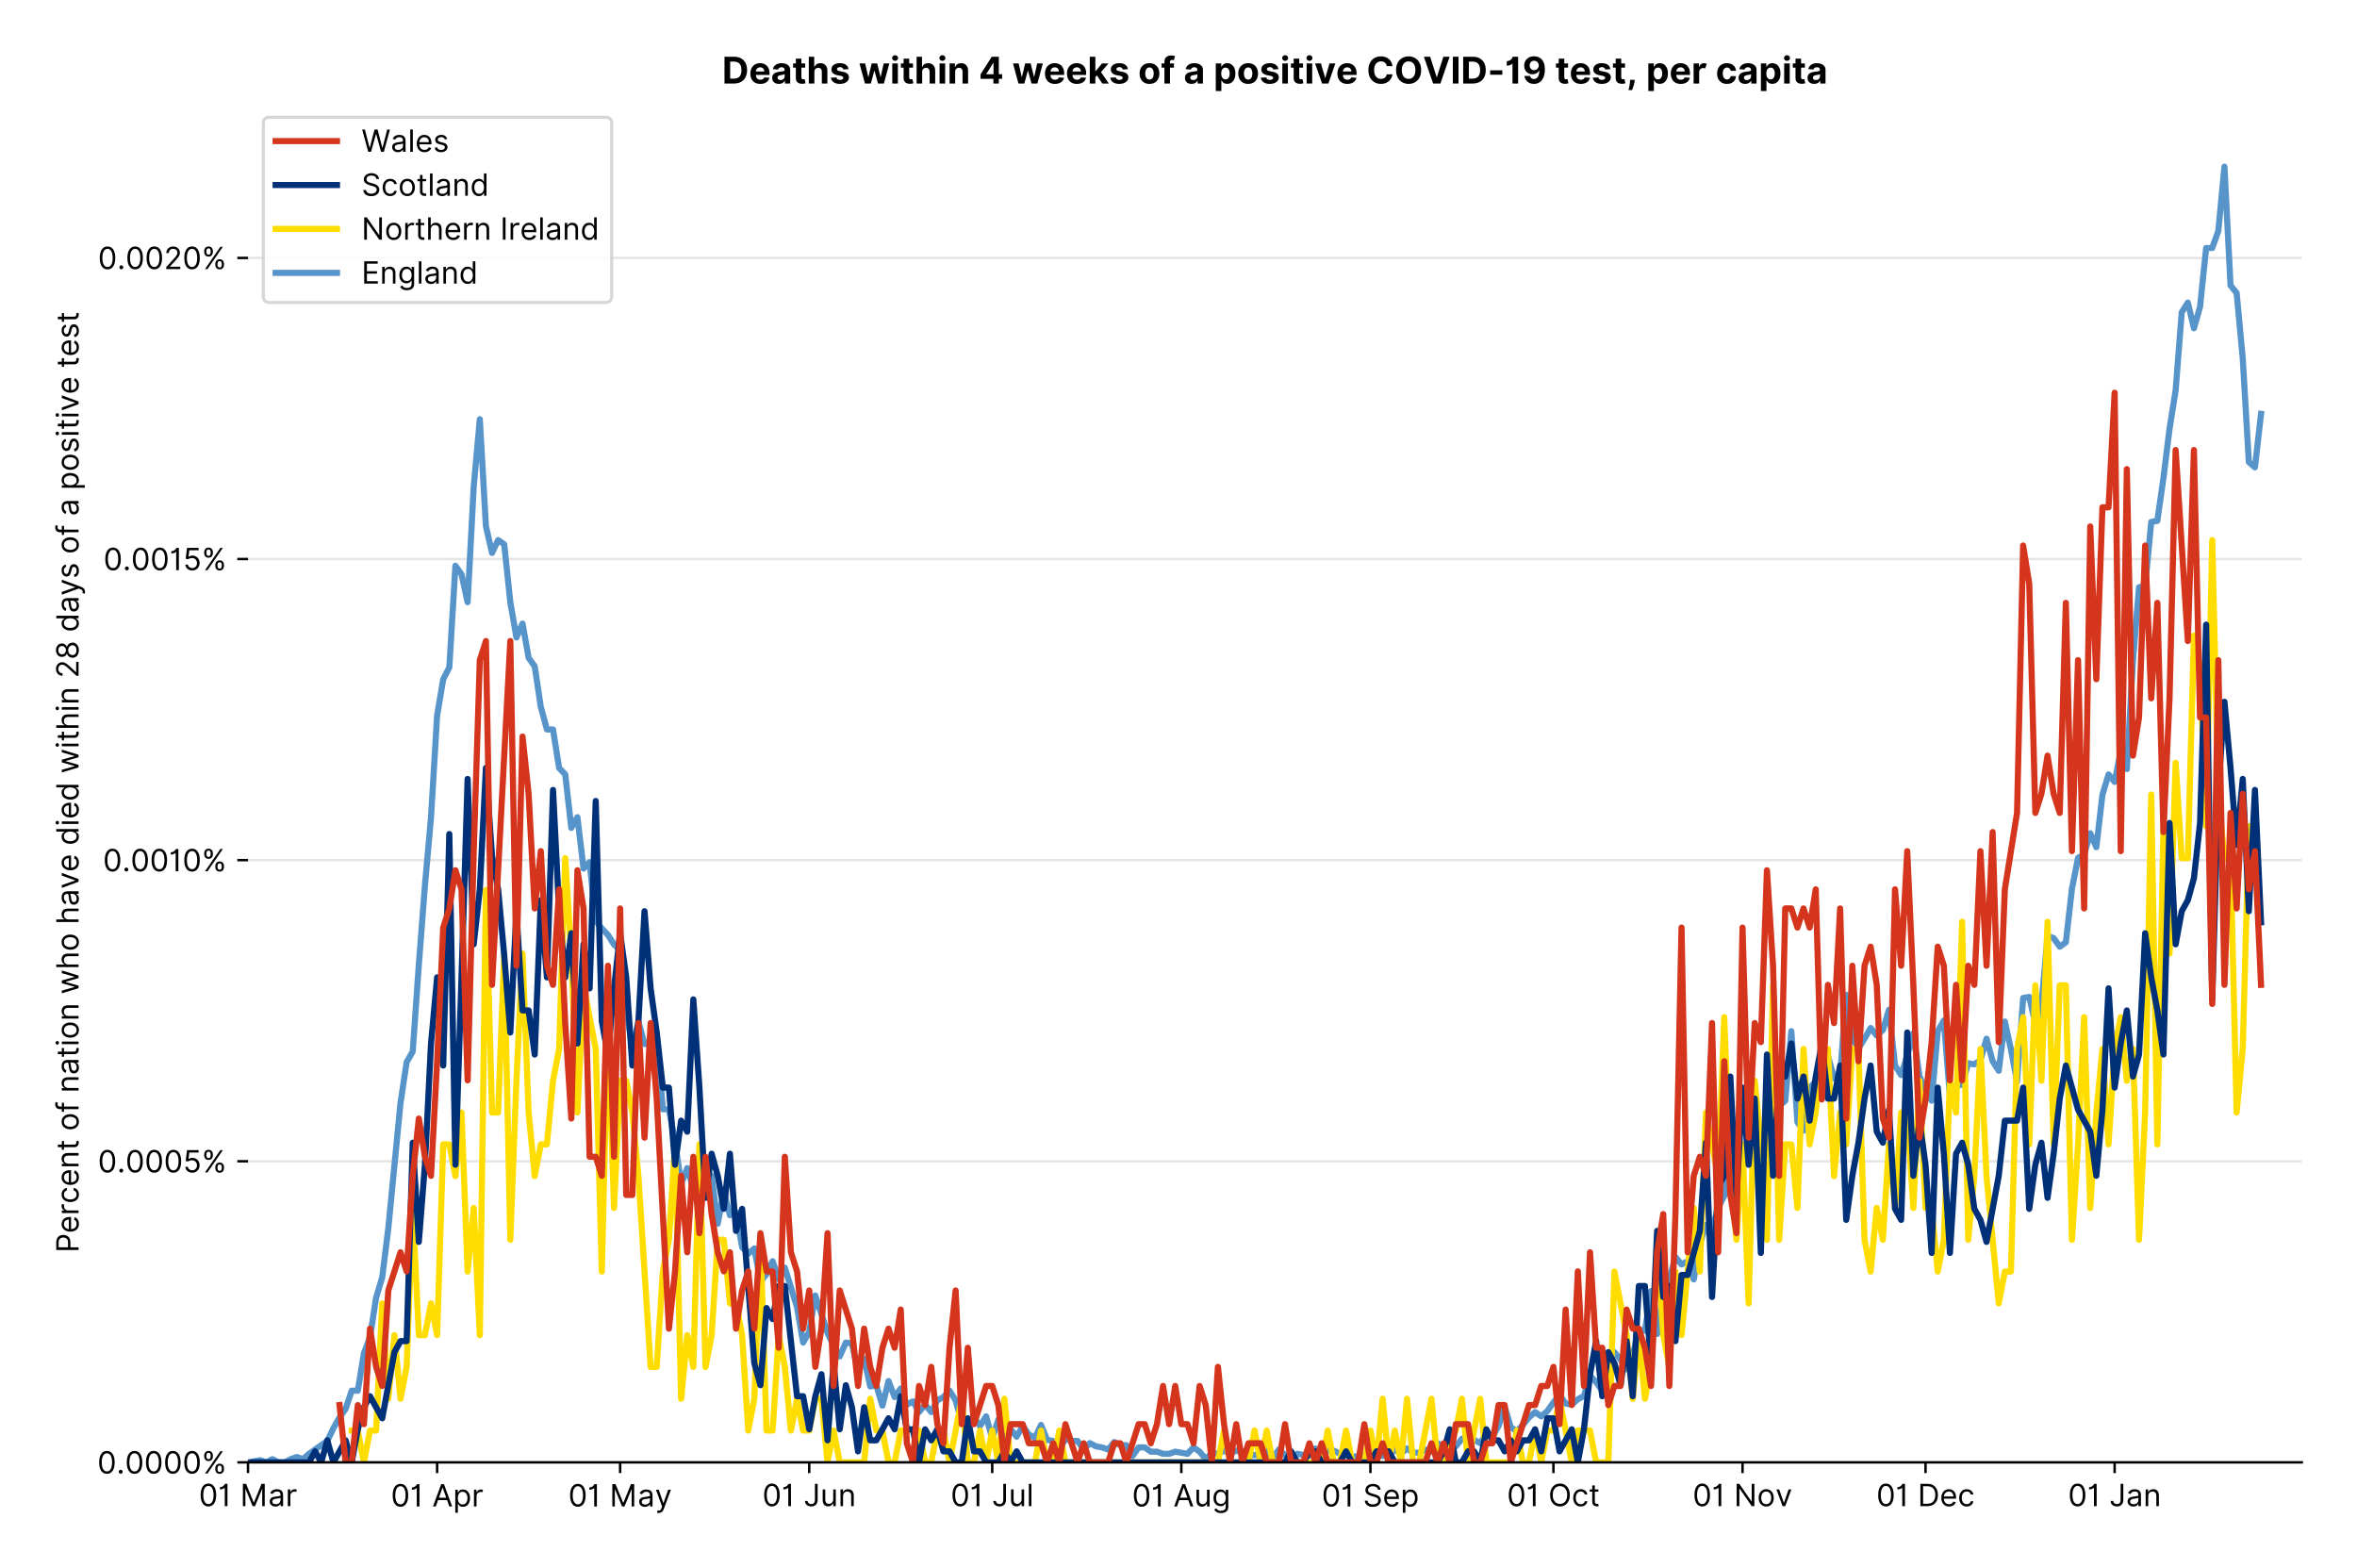 <?xml version="1.0" encoding="utf-8" standalone="no"?>
<!DOCTYPE svg PUBLIC "-//W3C//DTD SVG 1.1//EN"
  "http://www.w3.org/Graphics/SVG/1.1/DTD/svg11.dtd">
<!-- Created with matplotlib (https://matplotlib.org/) -->
<svg version="1.1" viewBox="0 0 768.462 511.276" xmlns="http://www.w3.org/2000/svg" xmlns:xlink="http://www.w3.org/1999/xlink">
 <defs>
  <style type="text/css">*{stroke-linecap:butt;stroke-linejoin:round;}</style>
 </defs>
 <g id="figure_1">
  <g id="patch_1">
   <path d="M 0 511.276 
L 768.462 511.276 
L 768.462 0 
L 0 0 
z
" style="fill:#ffffff;"/>
  </g>
  <g id="axes_1">
   <g id="patch_2">
    <path d="M 80.862 476.745 
L 750.462 476.745 
L 750.462 33.225 
L 80.862 33.225 
z
" style="fill:#ffffff;"/>
   </g>
   <g id="matplotlib.axis_1">
    <g id="xtick_1">
     <g id="line2d_1">
      <defs>
       <path d="M 0 0 
L 0 3.5 
" id="mc64639e05c" style="stroke:#000000;stroke-width:0.8;"/>
      </defs>
      <g>
       <use style="stroke:#000000;stroke-width:0.8;" x="80.862" xlink:href="#mc64639e05c" y="476.745"/>
      </g>
     </g>
     <g id="text_1">
      <!-- 01 Mar -->
      <g transform="translate(64.826 491.018)scale(0.1 -0.1)">
       <defs>
        <path d="M 31.25 -1 
Q 19.219 -1 12.594 8.766 
Q 5.969 18.531 5.969 36.359 
Q 5.969 54.047 12.641 63.875 
Q 19.312 73.719 31.25 73.719 
Q 43.188 73.719 49.859 63.875 
Q 56.531 54.047 56.531 36.359 
Q 56.531 18.531 49.906 8.766 
Q 43.297 -1 31.25 -1 
z
M 31.25 6.812 
Q 39.203 6.812 43.609 14.484 
Q 48.016 22.156 48.016 36.359 
Q 48.016 50.531 43.578 58.281 
Q 39.141 66.047 31.25 66.047 
Q 23.375 66.047 18.922 58.281 
Q 14.484 50.531 14.484 36.359 
Q 14.484 22.156 18.906 14.484 
Q 23.328 6.812 31.25 6.812 
z
" id="Inter-Regular-48"/>
        <path d="M 30.828 72.734 
L 30.828 0 
L 22.016 0 
L 22.016 59.938 
L 21.453 59.938 
Q 20.953 58.953 18.891 57.688 
Q 16.828 56.422 13.562 55.484 
Q 10.297 54.547 6.109 54.547 
L 6.109 61.938 
Q 10.328 61.938 13.422 63.453 
Q 16.516 64.984 18.594 67.047 
Q 20.672 69.109 21.75 70.766 
Q 22.828 72.438 23.016 72.734 
z
" id="Inter-Regular-49"/>
        <path id="Inter-Regular-32"/>
        <path d="M 8.812 72.734 
L 19.312 72.734 
L 44.031 12.359 
L 44.891 12.359 
L 69.609 72.734 
L 80.109 72.734 
L 80.109 0 
L 71.875 0 
L 71.875 55.25 
L 71.172 55.25 
L 48.438 0 
L 40.484 0 
L 17.75 55.25 
L 17.047 55.25 
L 17.047 0 
L 8.812 0 
z
" id="Inter-Regular-77"/>
        <path d="M 23.719 -1.281 
Q 18.531 -1.281 14.312 0.688 
Q 10.094 2.656 7.594 6.406 
Q 5.109 10.156 5.109 15.484 
Q 5.109 20.172 6.953 23.094 
Q 8.812 26.031 11.891 27.703 
Q 14.984 29.375 18.734 30.203 
Q 22.484 31.031 26.281 31.531 
Q 31.25 32.172 34.359 32.5 
Q 37.469 32.844 38.906 33.656 
Q 40.344 34.484 40.344 36.5 
L 40.344 36.797 
Q 40.344 42.047 37.484 44.953 
Q 34.625 47.875 28.844 47.875 
Q 22.828 47.875 19.422 45.234 
Q 16.016 42.609 14.625 39.625 
L 6.672 42.469 
Q 8.812 47.438 12.375 50.219 
Q 15.953 53.016 20.188 54.125 
Q 24.438 55.25 28.547 55.25 
Q 31.188 55.25 34.609 54.625 
Q 38.031 54.016 41.25 52.094 
Q 44.469 50.172 46.594 46.297 
Q 48.719 42.438 48.719 35.938 
L 48.719 0 
L 40.344 0 
L 40.344 7.391 
L 39.922 7.391 
Q 39.062 5.609 37.078 3.578 
Q 35.094 1.562 31.781 0.141 
Q 28.484 -1.281 23.719 -1.281 
z
M 25 6.25 
Q 29.969 6.25 33.391 8.203 
Q 36.828 10.156 38.578 13.234 
Q 40.344 16.328 40.344 19.75 
L 40.344 27.422 
Q 39.812 26.781 38.016 26.266 
Q 36.219 25.75 33.891 25.375 
Q 31.578 25 29.391 24.734 
Q 27.203 24.469 25.859 24.297 
Q 22.594 23.859 19.766 22.922 
Q 16.938 21.984 15.219 20.109 
Q 13.5 18.25 13.5 15.062 
Q 13.5 10.688 16.75 8.469 
Q 20 6.25 25 6.25 
z
" id="Inter-Regular-97"/>
        <path d="M 7.672 0 
L 7.672 54.547 
L 15.766 54.547 
L 15.766 46.312 
L 16.344 46.312 
Q 17.797 50.359 21.703 52.875 
Q 25.609 55.391 30.547 55.391 
Q 32.812 55.391 34.516 54.859 
Q 36.219 54.328 37.5 53.406 
L 34.656 46.312 
Q 33.766 46.766 32.578 47.031 
Q 31.391 47.297 29.828 47.297 
Q 23.859 47.297 19.953 43.656 
Q 16.047 40.016 16.047 34.516 
L 16.047 0 
z
" id="Inter-Regular-114"/>
       </defs>
       <use xlink:href="#Inter-Regular-48"/>
       <use x="62.5" xlink:href="#Inter-Regular-49"/>
       <use x="106.676" xlink:href="#Inter-Regular-32"/>
       <use x="134.801" xlink:href="#Inter-Regular-77"/>
       <use x="225.994" xlink:href="#Inter-Regular-97"/>
       <use x="282.386" xlink:href="#Inter-Regular-114"/>
      </g>
     </g>
    </g>
    <g id="xtick_2">
     <g id="line2d_2">
      <g>
       <use style="stroke:#000000;stroke-width:0.8;" x="142.516" xlink:href="#mc64639e05c" y="476.745"/>
      </g>
     </g>
     <g id="text_2">
      <!-- 01 Apr -->
      <g transform="translate(127.431 491.117)scale(0.1 -0.1)">
       <defs>
        <path d="M 11.797 0 
L 2.562 0 
L 29.266 72.734 
L 38.359 72.734 
L 65.062 0 
L 55.828 0 
L 48.516 20.594 
L 19.109 20.594 
z
M 21.875 28.406 
L 45.734 28.406 
L 34.094 61.219 
L 33.531 61.219 
z
" id="Inter-Regular-65"/>
        <path d="M 7.672 -20.453 
L 7.672 54.547 
L 15.766 54.547 
L 15.766 45.875 
L 16.766 45.875 
Q 17.688 47.297 19.328 49.516 
Q 20.984 51.734 24.094 53.484 
Q 27.203 55.25 32.531 55.25 
Q 39.422 55.25 44.672 51.797 
Q 49.938 48.359 52.875 42.031 
Q 55.828 35.719 55.828 27.125 
Q 55.828 18.469 52.875 12.125 
Q 49.938 5.781 44.703 2.312 
Q 39.484 -1.141 32.672 -1.141 
Q 27.422 -1.141 24.25 0.609 
Q 21.094 2.375 19.391 4.625 
Q 17.688 6.891 16.766 8.375 
L 16.047 8.375 
L 16.047 -20.453 
z
M 15.906 27.266 
Q 15.906 18 19.938 12.188 
Q 23.969 6.391 31.531 6.391 
Q 36.797 6.391 40.328 9.172 
Q 43.859 11.969 45.641 16.703 
Q 47.438 21.453 47.438 27.266 
Q 47.438 33.031 45.672 37.656 
Q 43.922 42.297 40.391 45.016 
Q 36.859 47.734 31.531 47.734 
Q 23.859 47.734 19.875 42.078 
Q 15.906 36.438 15.906 27.266 
z
" id="Inter-Regular-112"/>
       </defs>
       <use xlink:href="#Inter-Regular-48"/>
       <use x="62.5" xlink:href="#Inter-Regular-49"/>
       <use x="106.676" xlink:href="#Inter-Regular-32"/>
       <use x="134.801" xlink:href="#Inter-Regular-65"/>
       <use x="202.415" xlink:href="#Inter-Regular-112"/>
       <use x="263.352" xlink:href="#Inter-Regular-114"/>
      </g>
     </g>
    </g>
    <g id="xtick_3">
     <g id="line2d_3">
      <g>
       <use style="stroke:#000000;stroke-width:0.8;" x="202.181" xlink:href="#mc64639e05c" y="476.745"/>
      </g>
     </g>
     <g id="text_3">
      <!-- 01 May -->
      <g transform="translate(185.278 491.117)scale(0.1 -0.1)">
       <defs>
        <path d="M 12.781 -21.172 
Q 10.656 -21.172 8.984 -20.828 
Q 7.312 -20.484 6.672 -20.172 
L 8.812 -12.781 
Q 13.391 -13.953 16.453 -12.719 
Q 19.531 -11.5 21.734 -5.391 
L 23.578 -0.281 
L 3.406 54.547 
L 12.5 54.547 
L 27.562 11.078 
L 28.125 11.078 
L 43.188 54.547 
L 52.281 54.547 
L 28.844 -8.812 
Q 24.219 -21.172 12.781 -21.172 
z
" id="Inter-Regular-121"/>
       </defs>
       <use xlink:href="#Inter-Regular-48"/>
       <use x="62.5" xlink:href="#Inter-Regular-49"/>
       <use x="106.676" xlink:href="#Inter-Regular-32"/>
       <use x="134.801" xlink:href="#Inter-Regular-77"/>
       <use x="225.994" xlink:href="#Inter-Regular-97"/>
       <use x="282.386" xlink:href="#Inter-Regular-121"/>
      </g>
     </g>
    </g>
    <g id="xtick_4">
     <g id="line2d_4">
      <g>
       <use style="stroke:#000000;stroke-width:0.8;" x="263.835" xlink:href="#mc64639e05c" y="476.745"/>
      </g>
     </g>
     <g id="text_4">
      <!-- 01 Jun -->
      <g transform="translate(248.55 491.018)scale(0.1 -0.1)">
       <defs>
        <path d="M 36.656 72.734 
L 45.453 72.734 
L 45.453 20.734 
Q 45.453 10.266 39.828 4.625 
Q 34.203 -1 24.719 -1 
Q 18.75 -1 14.094 1.188 
Q 9.453 3.375 6.781 7.422 
Q 4.125 11.469 4.125 17.047 
L 12.781 17.047 
Q 12.781 12.422 16.156 9.609 
Q 19.531 6.812 24.719 6.812 
Q 30.438 6.812 33.547 10.375 
Q 36.656 13.953 36.656 20.734 
z
" id="Inter-Regular-74"/>
        <path d="M 42.047 22.297 
L 42.047 54.547 
L 50.422 54.547 
L 50.422 0 
L 42.047 0 
L 42.047 9.234 
L 41.484 9.234 
Q 39.562 5.078 35.516 2.188 
Q 31.469 -0.703 25.281 -0.703 
Q 17.609 -0.703 12.641 4.375 
Q 7.672 9.453 7.672 19.891 
L 7.672 54.547 
L 16.047 54.547 
L 16.047 20.453 
Q 16.047 14.484 19.406 10.938 
Q 22.766 7.391 27.984 7.391 
Q 31.109 7.391 34.359 8.984 
Q 37.609 10.578 39.828 13.875 
Q 42.047 17.188 42.047 22.297 
z
" id="Inter-Regular-117"/>
        <path d="M 16.047 32.812 
L 16.047 0 
L 7.672 0 
L 7.672 54.547 
L 15.766 54.547 
L 15.766 46.016 
L 16.484 46.016 
Q 18.391 50.172 22.297 52.703 
Q 26.203 55.25 32.391 55.25 
Q 40.656 55.25 45.75 50.172 
Q 50.859 45.094 50.859 34.656 
L 50.859 0 
L 42.469 0 
L 42.469 34.094 
Q 42.469 40.516 39.125 44.125 
Q 35.797 47.734 29.969 47.734 
Q 23.969 47.734 20 43.844 
Q 16.047 39.953 16.047 32.812 
z
" id="Inter-Regular-110"/>
       </defs>
       <use xlink:href="#Inter-Regular-48"/>
       <use x="62.5" xlink:href="#Inter-Regular-49"/>
       <use x="106.676" xlink:href="#Inter-Regular-32"/>
       <use x="134.801" xlink:href="#Inter-Regular-74"/>
       <use x="189.063" xlink:href="#Inter-Regular-117"/>
       <use x="247.159" xlink:href="#Inter-Regular-110"/>
      </g>
     </g>
    </g>
    <g id="xtick_5">
     <g id="line2d_5">
      <g>
       <use style="stroke:#000000;stroke-width:0.8;" x="323.499" xlink:href="#mc64639e05c" y="476.745"/>
      </g>
     </g>
     <g id="text_5">
      <!-- 01 Jul -->
      <g transform="translate(309.956 491.018)scale(0.1 -0.1)">
       <defs>
        <path d="M 16.047 72.734 
L 16.047 0 
L 7.672 0 
L 7.672 72.734 
z
" id="Inter-Regular-108"/>
       </defs>
       <use xlink:href="#Inter-Regular-48"/>
       <use x="62.5" xlink:href="#Inter-Regular-49"/>
       <use x="106.676" xlink:href="#Inter-Regular-32"/>
       <use x="134.801" xlink:href="#Inter-Regular-74"/>
       <use x="189.063" xlink:href="#Inter-Regular-117"/>
       <use x="247.159" xlink:href="#Inter-Regular-108"/>
      </g>
     </g>
    </g>
    <g id="xtick_6">
     <g id="line2d_6">
      <g>
       <use style="stroke:#000000;stroke-width:0.8;" x="385.153" xlink:href="#mc64639e05c" y="476.745"/>
      </g>
     </g>
     <g id="text_6">
      <!-- 01 Aug -->
      <g transform="translate(369.081 491.117)scale(0.1 -0.1)">
       <defs>
        <path d="M 29.688 -21.594 
Q 20.562 -21.594 15.25 -18.266 
Q 9.938 -14.953 7.391 -10.656 
L 14.062 -5.969 
Q 15.203 -7.453 16.938 -9.391 
Q 18.688 -11.328 21.719 -12.766 
Q 24.75 -14.203 29.688 -14.203 
Q 36.297 -14.203 40.594 -11 
Q 44.891 -7.812 44.891 -1 
L 44.891 10.078 
L 44.172 10.078 
Q 43.25 8.594 41.562 6.406 
Q 39.875 4.219 36.734 2.531 
Q 33.594 0.859 28.266 0.859 
Q 21.656 0.859 16.422 3.984 
Q 11.188 7.109 8.141 13.062 
Q 5.109 19.031 5.109 27.562 
Q 5.109 35.938 8.062 42.172 
Q 11.016 48.406 16.266 51.828 
Q 21.516 55.25 28.406 55.25 
Q 33.734 55.25 36.875 53.484 
Q 40.016 51.734 41.703 49.516 
Q 43.391 47.297 44.312 45.875 
L 45.172 45.875 
L 45.172 54.547 
L 53.266 54.547 
L 53.266 -1.562 
Q 53.266 -8.594 50.078 -13.016 
Q 46.906 -17.438 41.562 -19.516 
Q 36.219 -21.594 29.688 -21.594 
z
M 29.406 8.375 
Q 36.969 8.375 41 13.5 
Q 45.031 18.641 45.031 27.703 
Q 45.031 36.547 41.047 42.141 
Q 37.078 47.734 29.406 47.734 
Q 24.078 47.734 20.547 45.031 
Q 17.016 42.328 15.25 37.781 
Q 13.5 33.234 13.5 27.703 
Q 13.5 19.172 17.5 13.766 
Q 21.516 8.375 29.406 8.375 
z
" id="Inter-Regular-103"/>
       </defs>
       <use xlink:href="#Inter-Regular-48"/>
       <use x="62.5" xlink:href="#Inter-Regular-49"/>
       <use x="106.676" xlink:href="#Inter-Regular-32"/>
       <use x="134.801" xlink:href="#Inter-Regular-65"/>
       <use x="202.415" xlink:href="#Inter-Regular-117"/>
       <use x="260.511" xlink:href="#Inter-Regular-103"/>
      </g>
     </g>
    </g>
    <g id="xtick_7">
     <g id="line2d_7">
      <g>
       <use style="stroke:#000000;stroke-width:0.8;" x="446.807" xlink:href="#mc64639e05c" y="476.745"/>
      </g>
     </g>
     <g id="text_7">
      <!-- 01 Sep -->
      <g transform="translate(430.919 491.117)scale(0.1 -0.1)">
       <defs>
        <path d="M 48.578 54.547 
Q 47.938 59.938 43.391 62.922 
Q 38.844 65.906 32.25 65.906 
Q 25 65.906 20.594 62.484 
Q 16.188 59.062 16.188 53.828 
Q 16.188 49.922 18.578 47.531 
Q 20.984 45.141 24.266 43.797 
Q 27.562 42.469 30.25 41.766 
L 37.641 39.766 
Q 40.484 39.031 43.984 37.719 
Q 47.484 36.406 50.688 34.141 
Q 53.906 31.891 56 28.375 
Q 58.094 24.859 58.094 19.75 
Q 58.094 13.844 55.016 9.078 
Q 51.953 4.328 46.078 1.516 
Q 40.203 -1.281 31.812 -1.281 
Q 20.094 -1.281 13.203 4.25 
Q 6.328 9.797 5.688 18.75 
L 14.781 18.75 
Q 15.125 14.625 17.562 11.938 
Q 20 9.266 23.734 7.969 
Q 27.484 6.672 31.812 6.672 
Q 36.859 6.672 40.875 8.328 
Q 44.891 9.984 47.234 12.938 
Q 49.578 15.906 49.578 19.891 
Q 49.578 23.516 47.547 25.781 
Q 45.531 28.047 42.219 29.469 
Q 38.922 30.891 35.094 31.953 
L 26.141 34.516 
Q 17.609 36.969 12.641 41.516 
Q 7.672 46.062 7.672 53.406 
Q 7.672 59.516 10.984 64.078 
Q 14.312 68.641 19.938 71.172 
Q 25.562 73.719 32.531 73.719 
Q 39.562 73.719 45.031 71.219 
Q 50.5 68.719 53.703 64.375 
Q 56.922 60.047 57.109 54.547 
z
" id="Inter-Regular-83"/>
        <path d="M 30.547 -1.141 
Q 22.656 -1.141 16.953 2.359 
Q 11.266 5.859 8.188 12.156 
Q 5.109 18.469 5.109 26.844 
Q 5.109 35.234 8.188 41.641 
Q 11.266 48.047 16.781 51.641 
Q 22.297 55.25 29.688 55.25 
Q 33.953 55.25 38.109 53.828 
Q 42.266 52.422 45.672 49.234 
Q 49.078 46.062 51.094 40.844 
Q 53.125 35.625 53.125 27.984 
L 53.125 24.438 
L 13.531 24.438 
Q 13.812 15.703 18.484 11.047 
Q 23.156 6.391 30.547 6.391 
Q 35.484 6.391 39.031 8.516 
Q 42.578 10.656 44.172 14.922 
L 52.281 12.641 
Q 50.359 6.469 44.594 2.656 
Q 38.844 -1.141 30.547 -1.141 
z
M 13.531 31.672 
L 44.609 31.672 
Q 44.609 38.594 40.547 43.156 
Q 36.5 47.734 29.688 47.734 
Q 24.891 47.734 21.375 45.484 
Q 17.859 43.25 15.828 39.578 
Q 13.812 35.906 13.531 31.672 
z
" id="Inter-Regular-101"/>
       </defs>
       <use xlink:href="#Inter-Regular-48"/>
       <use x="62.5" xlink:href="#Inter-Regular-49"/>
       <use x="106.676" xlink:href="#Inter-Regular-32"/>
       <use x="134.801" xlink:href="#Inter-Regular-83"/>
       <use x="198.58" xlink:href="#Inter-Regular-101"/>
       <use x="256.818" xlink:href="#Inter-Regular-112"/>
      </g>
     </g>
    </g>
    <g id="xtick_8">
     <g id="line2d_8">
      <g>
       <use style="stroke:#000000;stroke-width:0.8;" x="506.472" xlink:href="#mc64639e05c" y="476.745"/>
      </g>
     </g>
     <g id="text_8">
      <!-- 01 Oct -->
      <g transform="translate(491.315 491.018)scale(0.1 -0.1)">
       <defs>
        <path d="M 70.172 36.359 
Q 70.172 24.859 66.016 16.469 
Q 61.859 8.094 54.609 3.547 
Q 47.375 -1 38.062 -1 
Q 28.766 -1 21.516 3.547 
Q 14.281 8.094 10.125 16.469 
Q 5.969 24.859 5.969 36.359 
Q 5.969 47.875 10.125 56.25 
Q 14.281 64.625 21.516 69.172 
Q 28.766 73.719 38.062 73.719 
Q 47.375 73.719 54.609 69.172 
Q 61.859 64.625 66.016 56.25 
Q 70.172 47.875 70.172 36.359 
z
M 61.656 36.359 
Q 61.656 45.812 58.5 52.312 
Q 55.359 58.812 50.016 62.141 
Q 44.672 65.484 38.062 65.484 
Q 31.469 65.484 26.125 62.141 
Q 20.781 58.812 17.625 52.312 
Q 14.484 45.812 14.484 36.359 
Q 14.484 26.922 17.625 20.422 
Q 20.781 13.922 26.125 10.578 
Q 31.469 7.25 38.062 7.25 
Q 44.672 7.25 50.016 10.578 
Q 55.359 13.922 58.5 20.422 
Q 61.656 26.922 61.656 36.359 
z
" id="Inter-Regular-79"/>
        <path d="M 29.828 -1.141 
Q 22.156 -1.141 16.609 2.484 
Q 11.078 6.109 8.094 12.469 
Q 5.109 18.828 5.109 26.984 
Q 5.109 35.297 8.188 41.672 
Q 11.266 48.047 16.781 51.641 
Q 22.297 55.25 29.688 55.25 
Q 35.438 55.25 40.047 53.125 
Q 44.672 51 47.609 47.156 
Q 50.562 43.328 51.281 38.203 
L 42.906 38.203 
Q 41.938 41.938 38.656 44.828 
Q 35.375 47.734 29.828 47.734 
Q 22.484 47.734 17.984 42.141 
Q 13.5 36.547 13.5 27.266 
Q 13.5 17.797 17.938 12.094 
Q 22.375 6.391 29.828 6.391 
Q 34.734 6.391 38.234 8.906 
Q 41.734 11.438 42.906 15.906 
L 51.281 15.906 
Q 50.562 11.078 47.781 7.219 
Q 45 3.375 40.438 1.109 
Q 35.875 -1.141 29.828 -1.141 
z
" id="Inter-Regular-99"/>
        <path d="M 31.391 54.547 
L 31.391 47.438 
L 19.75 47.438 
L 19.75 15.625 
Q 19.75 12.078 20.797 10.312 
Q 21.844 8.562 23.484 7.969 
Q 25.141 7.391 26.984 7.391 
Q 28.375 7.391 29.266 7.547 
Q 30.156 7.703 30.688 7.812 
L 32.391 0.281 
Q 31.531 -0.031 30 -0.359 
Q 28.484 -0.703 26.141 -0.703 
Q 22.594 -0.703 19.188 0.812 
Q 15.797 2.344 13.578 5.469 
Q 11.359 8.594 11.359 13.359 
L 11.359 47.438 
L 3.125 47.438 
L 3.125 54.547 
L 11.359 54.547 
L 11.359 67.609 
L 19.75 67.609 
L 19.75 54.547 
z
" id="Inter-Regular-116"/>
       </defs>
       <use xlink:href="#Inter-Regular-48"/>
       <use x="62.5" xlink:href="#Inter-Regular-49"/>
       <use x="106.676" xlink:href="#Inter-Regular-32"/>
       <use x="134.801" xlink:href="#Inter-Regular-79"/>
       <use x="210.938" xlink:href="#Inter-Regular-99"/>
       <use x="266.761" xlink:href="#Inter-Regular-116"/>
      </g>
     </g>
    </g>
    <g id="xtick_9">
     <g id="line2d_9">
      <g>
       <use style="stroke:#000000;stroke-width:0.8;" x="568.125" xlink:href="#mc64639e05c" y="476.745"/>
      </g>
     </g>
     <g id="text_9">
      <!-- 01 Nov -->
      <g transform="translate(551.854 491.018)scale(0.1 -0.1)">
       <defs>
        <path d="M 66.484 72.734 
L 66.484 0 
L 57.953 0 
L 18.328 57.109 
L 17.609 57.109 
L 17.609 0 
L 8.812 0 
L 8.812 72.734 
L 17.328 72.734 
L 57.109 15.484 
L 57.812 15.484 
L 57.812 72.734 
z
" id="Inter-Regular-78"/>
        <path d="M 29.828 -1.141 
Q 22.438 -1.141 16.875 2.375 
Q 11.328 5.891 8.219 12.203 
Q 5.109 18.531 5.109 26.984 
Q 5.109 35.516 8.219 41.859 
Q 11.328 48.219 16.875 51.734 
Q 22.438 55.25 29.828 55.25 
Q 37.219 55.25 42.766 51.734 
Q 48.328 48.219 51.438 41.859 
Q 54.547 35.516 54.547 26.984 
Q 54.547 18.531 51.438 12.203 
Q 48.328 5.891 42.766 2.375 
Q 37.219 -1.141 29.828 -1.141 
z
M 29.828 6.391 
Q 35.438 6.391 39.062 9.266 
Q 42.688 12.141 44.422 16.828 
Q 46.172 21.516 46.172 26.984 
Q 46.172 32.453 44.422 37.172 
Q 42.688 41.906 39.062 44.812 
Q 35.438 47.734 29.828 47.734 
Q 24.219 47.734 20.594 44.812 
Q 16.969 41.906 15.234 37.172 
Q 13.5 32.453 13.5 26.984 
Q 13.5 21.516 15.234 16.828 
Q 16.969 12.141 20.594 9.266 
Q 24.219 6.391 29.828 6.391 
z
" id="Inter-Regular-111"/>
        <path d="M 52.281 54.547 
L 32.109 0 
L 23.578 0 
L 3.406 54.547 
L 12.5 54.547 
L 27.562 11.078 
L 28.125 11.078 
L 43.188 54.547 
z
" id="Inter-Regular-118"/>
       </defs>
       <use xlink:href="#Inter-Regular-48"/>
       <use x="62.5" xlink:href="#Inter-Regular-49"/>
       <use x="106.676" xlink:href="#Inter-Regular-32"/>
       <use x="134.801" xlink:href="#Inter-Regular-78"/>
       <use x="210.085" xlink:href="#Inter-Regular-111"/>
       <use x="269.744" xlink:href="#Inter-Regular-118"/>
      </g>
     </g>
    </g>
    <g id="xtick_10">
     <g id="line2d_10">
      <g>
       <use style="stroke:#000000;stroke-width:0.8;" x="627.79" xlink:href="#mc64639e05c" y="476.745"/>
      </g>
     </g>
     <g id="text_10">
      <!-- 01 Dec -->
      <g transform="translate(611.753 491.018)scale(0.1 -0.1)">
       <defs>
        <path d="M 31.25 0 
L 8.812 0 
L 8.812 72.734 
L 32.25 72.734 
Q 42.828 72.734 50.359 68.375 
Q 57.891 64.031 61.891 55.906 
Q 65.906 47.797 65.906 36.5 
Q 65.906 25.141 61.859 16.953 
Q 57.812 8.766 50.062 4.375 
Q 42.328 0 31.25 0 
z
M 17.609 7.812 
L 30.688 7.812 
Q 44.219 7.812 50.797 15.5 
Q 57.391 23.188 57.391 36.5 
Q 57.391 49.719 50.922 57.312 
Q 44.469 64.922 31.672 64.922 
L 17.609 64.922 
z
" id="Inter-Regular-68"/>
       </defs>
       <use xlink:href="#Inter-Regular-48"/>
       <use x="62.5" xlink:href="#Inter-Regular-49"/>
       <use x="106.676" xlink:href="#Inter-Regular-32"/>
       <use x="134.801" xlink:href="#Inter-Regular-68"/>
       <use x="206.676" xlink:href="#Inter-Regular-101"/>
       <use x="264.915" xlink:href="#Inter-Regular-99"/>
      </g>
     </g>
    </g>
    <g id="xtick_11">
     <g id="line2d_11">
      <g>
       <use style="stroke:#000000;stroke-width:0.8;" x="689.444" xlink:href="#mc64639e05c" y="476.745"/>
      </g>
     </g>
     <g id="text_11">
      <!-- 01 Jan -->
      <g transform="translate(674.245 491.018)scale(0.1 -0.1)">
       <use xlink:href="#Inter-Regular-48"/>
       <use x="62.5" xlink:href="#Inter-Regular-49"/>
       <use x="106.676" xlink:href="#Inter-Regular-32"/>
       <use x="134.801" xlink:href="#Inter-Regular-74"/>
       <use x="189.063" xlink:href="#Inter-Regular-97"/>
       <use x="245.455" xlink:href="#Inter-Regular-110"/>
      </g>
     </g>
    </g>
   </g>
   <g id="matplotlib.axis_2">
    <g id="ytick_1">
     <g id="line2d_12">
      <path clip-path="url(#p77ffbadc67)" d="M 80.862 476.745 
L 750.462 476.745 
" style="fill:none;stroke:#e5e5e5;stroke-linecap:square;stroke-width:0.8;"/>
     </g>
     <g id="line2d_13">
      <defs>
       <path d="M 0 0 
L -3.5 0 
" id="me1413b9869" style="stroke:#000000;stroke-width:0.8;"/>
      </defs>
      <g>
       <use style="stroke:#000000;stroke-width:0.8;" x="80.862" xlink:href="#me1413b9869" y="476.745"/>
      </g>
     </g>
     <g id="text_12">
      <!-- 0.0000% -->
      <g transform="translate(31.731 480.382)scale(0.1 -0.1)">
       <defs>
        <path d="M 13.781 -0.562 
Q 11.156 -0.562 9.266 1.312 
Q 7.391 3.203 7.391 5.828 
Q 7.391 8.453 9.266 10.328 
Q 11.156 12.219 13.781 12.219 
Q 16.406 12.219 18.281 10.328 
Q 20.172 8.453 20.172 5.828 
Q 20.172 3.203 18.281 1.312 
Q 16.406 -0.562 13.781 -0.562 
z
" id="Inter-Regular-46"/>
        <path d="M 44.609 13.641 
L 44.609 17.469 
Q 44.609 21.453 46.25 24.766 
Q 47.906 28.094 51.078 30.094 
Q 54.266 32.109 58.812 32.109 
Q 63.422 32.109 66.547 30.094 
Q 69.672 28.094 71.266 24.766 
Q 72.875 21.453 72.875 17.469 
L 72.875 13.641 
Q 72.875 9.656 71.25 6.328 
Q 69.641 3.016 66.5 1 
Q 63.359 -1 58.812 -1 
Q 54.188 -1 51.031 1 
Q 47.875 3.016 46.234 6.328 
Q 44.609 9.656 44.609 13.641 
z
M 8.375 55.25 
L 8.375 59.094 
Q 8.375 63.062 10.031 66.375 
Q 11.688 69.703 14.859 71.703 
Q 18.047 73.719 22.594 73.719 
Q 27.203 73.719 30.328 71.703 
Q 33.453 69.703 35.047 66.375 
Q 36.656 63.062 36.656 59.094 
L 36.656 55.25 
Q 36.656 51.281 35.031 47.953 
Q 33.422 44.641 30.266 42.625 
Q 27.125 40.625 22.594 40.625 
Q 17.969 40.625 14.812 42.625 
Q 11.656 44.641 10.016 47.953 
Q 8.375 51.281 8.375 55.25 
z
M 11.078 0 
L 61.078 72.734 
L 69.172 72.734 
L 19.172 0 
z
M 51.844 17.469 
L 51.844 13.641 
Q 51.844 10.328 53.406 7.719 
Q 54.969 5.109 58.812 5.109 
Q 62.531 5.109 64.078 7.719 
Q 65.625 10.328 65.625 13.641 
L 65.625 17.469 
Q 65.625 20.781 64.125 23.391 
Q 62.641 26 58.812 26 
Q 55.078 26 53.453 23.391 
Q 51.844 20.781 51.844 17.469 
z
M 15.625 59.094 
L 15.625 55.25 
Q 15.625 51.953 17.188 49.344 
Q 18.75 46.734 22.594 46.734 
Q 26.312 46.734 27.859 49.344 
Q 29.406 51.953 29.406 55.25 
L 29.406 59.094 
Q 29.406 62.391 27.906 65 
Q 26.422 67.609 22.594 67.609 
Q 18.859 67.609 17.234 65 
Q 15.625 62.391 15.625 59.094 
z
" id="Inter-Regular-37"/>
       </defs>
       <use xlink:href="#Inter-Regular-48"/>
       <use x="62.5" xlink:href="#Inter-Regular-46"/>
       <use x="90.057" xlink:href="#Inter-Regular-48"/>
       <use x="152.557" xlink:href="#Inter-Regular-48"/>
       <use x="215.057" xlink:href="#Inter-Regular-48"/>
       <use x="277.557" xlink:href="#Inter-Regular-48"/>
       <use x="340.057" xlink:href="#Inter-Regular-37"/>
      </g>
     </g>
    </g>
    <g id="ytick_2">
     <g id="line2d_14">
      <path clip-path="url(#p77ffbadc67)" d="M 80.862 378.58 
L 750.462 378.58 
" style="fill:none;stroke:#e5e5e5;stroke-linecap:square;stroke-width:0.8;"/>
     </g>
     <g id="line2d_15">
      <g>
       <use style="stroke:#000000;stroke-width:0.8;" x="80.862" xlink:href="#me1413b9869" y="378.58"/>
      </g>
     </g>
     <g id="text_13">
      <!-- 0.0005% -->
      <g transform="translate(31.902 382.217)scale(0.1 -0.1)">
       <defs>
        <path d="M 30.25 -1 
Q 24 -1 19 1.484 
Q 14 3.984 10.969 8.312 
Q 7.953 12.641 7.672 18.188 
L 16.188 18.188 
Q 16.688 13.25 20.688 10.031 
Q 24.688 6.812 30.25 6.812 
Q 34.734 6.812 38.234 8.906 
Q 41.734 11.016 43.734 14.688 
Q 45.734 18.359 45.734 23.016 
Q 45.734 27.766 43.656 31.516 
Q 41.578 35.266 37.953 37.422 
Q 34.344 39.594 29.688 39.625 
Q 26.344 39.672 22.828 38.625 
Q 19.312 37.578 17.047 35.938 
L 8.812 36.938 
L 13.219 72.734 
L 51 72.734 
L 51 64.922 
L 20.594 64.922 
L 18.047 43.469 
L 18.469 43.469 
Q 20.703 45.234 24.078 46.406 
Q 27.453 47.578 31.109 47.578 
Q 37.781 47.578 43.016 44.406 
Q 48.266 41.234 51.266 35.719 
Q 54.266 30.219 54.266 23.156 
Q 54.266 16.188 51.156 10.734 
Q 48.047 5.297 42.609 2.141 
Q 37.188 -1 30.25 -1 
z
" id="Inter-Regular-53"/>
       </defs>
       <use xlink:href="#Inter-Regular-48"/>
       <use x="62.5" xlink:href="#Inter-Regular-46"/>
       <use x="90.057" xlink:href="#Inter-Regular-48"/>
       <use x="152.557" xlink:href="#Inter-Regular-48"/>
       <use x="215.057" xlink:href="#Inter-Regular-48"/>
       <use x="277.557" xlink:href="#Inter-Regular-53"/>
       <use x="338.352" xlink:href="#Inter-Regular-37"/>
      </g>
     </g>
    </g>
    <g id="ytick_3">
     <g id="line2d_16">
      <path clip-path="url(#p77ffbadc67)" d="M 80.862 280.415 
L 750.462 280.415 
" style="fill:none;stroke:#e5e5e5;stroke-linecap:square;stroke-width:0.8;"/>
     </g>
     <g id="line2d_17">
      <g>
       <use style="stroke:#000000;stroke-width:0.8;" x="80.862" xlink:href="#me1413b9869" y="280.415"/>
      </g>
     </g>
     <g id="text_14">
      <!-- 0.0010% -->
      <g transform="translate(33.564 284.051)scale(0.1 -0.1)">
       <use xlink:href="#Inter-Regular-48"/>
       <use x="62.5" xlink:href="#Inter-Regular-46"/>
       <use x="90.057" xlink:href="#Inter-Regular-48"/>
       <use x="152.557" xlink:href="#Inter-Regular-48"/>
       <use x="215.057" xlink:href="#Inter-Regular-49"/>
       <use x="259.233" xlink:href="#Inter-Regular-48"/>
       <use x="321.733" xlink:href="#Inter-Regular-37"/>
      </g>
     </g>
    </g>
    <g id="ytick_4">
     <g id="line2d_18">
      <path clip-path="url(#p77ffbadc67)" d="M 80.862 182.249 
L 750.462 182.249 
" style="fill:none;stroke:#e5e5e5;stroke-linecap:square;stroke-width:0.8;"/>
     </g>
     <g id="line2d_19">
      <g>
       <use style="stroke:#000000;stroke-width:0.8;" x="80.862" xlink:href="#me1413b9869" y="182.249"/>
      </g>
     </g>
     <g id="text_15">
      <!-- 0.0015% -->
      <g transform="translate(33.734 185.886)scale(0.1 -0.1)">
       <use xlink:href="#Inter-Regular-48"/>
       <use x="62.5" xlink:href="#Inter-Regular-46"/>
       <use x="90.057" xlink:href="#Inter-Regular-48"/>
       <use x="152.557" xlink:href="#Inter-Regular-48"/>
       <use x="215.057" xlink:href="#Inter-Regular-49"/>
       <use x="259.233" xlink:href="#Inter-Regular-53"/>
       <use x="320.028" xlink:href="#Inter-Regular-37"/>
      </g>
     </g>
    </g>
    <g id="ytick_5">
     <g id="line2d_20">
      <path clip-path="url(#p77ffbadc67)" d="M 80.862 84.084 
L 750.462 84.084 
" style="fill:none;stroke:#e5e5e5;stroke-linecap:square;stroke-width:0.8;"/>
     </g>
     <g id="line2d_21">
      <g>
       <use style="stroke:#000000;stroke-width:0.8;" x="80.862" xlink:href="#me1413b9869" y="84.084"/>
      </g>
     </g>
     <g id="text_16">
      <!-- 0.0020% -->
      <g transform="translate(31.93 87.721)scale(0.1 -0.1)">
       <defs>
        <path d="M 7.531 0 
L 7.531 6.391 
L 31.531 32.672 
Q 35.766 37.281 38.5 40.703 
Q 41.234 44.141 42.562 47.172 
Q 43.891 50.219 43.891 53.547 
Q 43.891 59.297 39.891 62.672 
Q 35.906 66.047 29.969 66.047 
Q 23.656 66.047 19.922 62.266 
Q 16.188 58.484 16.188 52.266 
L 7.812 52.266 
Q 7.812 58.672 10.75 63.5 
Q 13.703 68.328 18.797 71.016 
Q 23.906 73.719 30.25 73.719 
Q 36.656 73.719 41.578 71.016 
Q 46.516 68.328 49.312 63.734 
Q 52.125 59.156 52.125 53.547 
Q 52.125 49.531 50.688 45.719 
Q 49.25 41.906 45.719 37.234 
Q 42.188 32.562 35.938 25.859 
L 19.609 8.375 
L 19.609 7.812 
L 53.406 7.812 
L 53.406 0 
z
" id="Inter-Regular-50"/>
       </defs>
       <use xlink:href="#Inter-Regular-48"/>
       <use x="62.5" xlink:href="#Inter-Regular-46"/>
       <use x="90.057" xlink:href="#Inter-Regular-48"/>
       <use x="152.557" xlink:href="#Inter-Regular-48"/>
       <use x="215.057" xlink:href="#Inter-Regular-50"/>
       <use x="275.568" xlink:href="#Inter-Regular-48"/>
       <use x="338.068" xlink:href="#Inter-Regular-37"/>
      </g>
     </g>
    </g>
    <g id="text_17">
     <!-- Percent of nation who have died within 28 days of a positive test -->
     <g transform="translate(25.614 408.396)rotate(-90)scale(0.1 -0.1)">
      <defs>
       <path d="M 8.812 0 
L 8.812 72.734 
L 33.375 72.734 
Q 41.938 72.734 47.391 69.656 
Q 52.844 66.578 55.469 61.359 
Q 58.094 56.141 58.094 49.719 
Q 58.094 43.281 55.484 38.031 
Q 52.875 32.781 47.438 29.672 
Q 42.016 26.562 33.531 26.562 
L 17.609 26.562 
L 17.609 0 
z
M 17.609 34.375 
L 33.234 34.375 
Q 42.016 34.375 45.719 38.781 
Q 49.438 43.188 49.438 49.719 
Q 49.438 56.281 45.703 60.594 
Q 41.969 64.922 33.094 64.922 
L 17.609 64.922 
z
" id="Inter-Regular-80"/>
       <path d="M 31.969 54.547 
L 31.969 47.438 
L 19.75 47.438 
L 19.75 0 
L 11.359 0 
L 11.359 47.438 
L 2.562 47.438 
L 2.562 54.547 
L 11.359 54.547 
L 11.359 62.078 
Q 11.359 66.766 13.562 69.891 
Q 15.766 73.016 19.281 74.578 
Q 22.797 76.141 26.703 76.141 
Q 29.797 76.141 31.75 75.641 
Q 33.703 75.141 34.656 74.719 
L 32.25 67.469 
Q 31.609 67.688 30.484 68 
Q 29.375 68.328 27.562 68.328 
Q 23.406 68.328 21.578 66.234 
Q 19.75 64.141 19.75 60.078 
L 19.75 54.547 
z
" id="Inter-Regular-102"/>
       <path d="M 7.672 0 
L 7.672 54.547 
L 16.047 54.547 
L 16.047 0 
z
M 11.938 63.641 
Q 9.484 63.641 7.719 65.297 
Q 5.969 66.969 5.969 69.312 
Q 5.969 71.656 7.719 73.328 
Q 9.484 75 11.938 75 
Q 14.391 75 16.141 73.328 
Q 17.906 71.656 17.906 69.312 
Q 17.906 66.969 16.141 65.297 
Q 14.391 63.641 11.938 63.641 
z
" id="Inter-Regular-105"/>
       <path d="M 20.031 0 
L 3.406 54.547 
L 12.219 54.547 
L 24 12.781 
L 24.578 12.781 
L 36.219 54.547 
L 45.172 54.547 
L 56.672 12.922 
L 57.25 12.922 
L 69.031 54.547 
L 77.844 54.547 
L 61.219 0 
L 52.984 0 
L 41.047 41.906 
L 40.203 41.906 
L 28.266 0 
z
" id="Inter-Regular-119"/>
       <path d="M 16.047 32.812 
L 16.047 0 
L 7.672 0 
L 7.672 72.734 
L 16.047 72.734 
L 16.047 46.016 
L 16.766 46.016 
Q 18.688 50.25 22.531 52.75 
Q 26.391 55.25 32.812 55.25 
Q 41.188 55.25 46.297 50.203 
Q 51.422 45.172 51.422 34.656 
L 51.422 0 
L 43.047 0 
L 43.047 34.094 
Q 43.047 40.594 39.688 44.156 
Q 36.328 47.734 30.406 47.734 
Q 24.188 47.734 20.109 43.844 
Q 16.047 39.953 16.047 32.812 
z
" id="Inter-Regular-104"/>
       <path d="M 28.266 -1.141 
Q 21.453 -1.141 16.234 2.312 
Q 11.016 5.781 8.062 12.125 
Q 5.109 18.469 5.109 27.125 
Q 5.109 35.719 8.062 42.031 
Q 11.016 48.359 16.266 51.797 
Q 21.516 55.25 28.406 55.25 
Q 33.734 55.25 36.844 53.484 
Q 39.953 51.734 41.594 49.516 
Q 43.25 47.297 44.172 45.875 
L 44.891 45.875 
L 44.891 72.734 
L 53.266 72.734 
L 53.266 0 
L 45.172 0 
L 45.172 8.375 
L 44.172 8.375 
Q 43.25 6.891 41.547 4.625 
Q 39.844 2.375 36.688 0.609 
Q 33.531 -1.141 28.266 -1.141 
z
M 29.406 6.391 
Q 36.969 6.391 41 12.188 
Q 45.031 18 45.031 27.266 
Q 45.031 36.438 41.047 42.078 
Q 37.078 47.734 29.406 47.734 
Q 24.078 47.734 20.547 45.016 
Q 17.016 42.297 15.25 37.656 
Q 13.5 33.031 13.5 27.266 
Q 13.5 21.453 15.281 16.703 
Q 17.078 11.969 20.609 9.172 
Q 24.156 6.391 29.406 6.391 
z
" id="Inter-Regular-100"/>
       <path d="M 30.828 -1 
Q 23.516 -1 17.922 1.609 
Q 12.328 4.219 9.203 8.812 
Q 6.078 13.422 6.109 19.312 
Q 6.078 23.938 7.922 27.859 
Q 9.766 31.781 12.969 34.422 
Q 16.188 37.078 20.172 37.781 
L 20.172 38.203 
Q 14.953 39.562 11.859 44.078 
Q 8.766 48.609 8.812 54.406 
Q 8.766 59.938 11.609 64.297 
Q 14.453 68.672 19.438 71.188 
Q 24.438 73.719 30.828 73.719 
Q 37.141 73.719 42.109 71.188 
Q 47.094 68.672 49.953 64.297 
Q 52.812 59.938 52.844 54.406 
Q 52.812 48.609 49.703 44.078 
Q 46.594 39.562 41.484 38.203 
L 41.484 37.781 
Q 45.422 37.078 48.578 34.422 
Q 51.734 31.781 53.609 27.859 
Q 55.5 23.938 55.547 19.312 
Q 55.5 13.422 52.359 8.812 
Q 49.219 4.219 43.656 1.609 
Q 38.109 -1 30.828 -1 
z
M 30.828 6.812 
Q 38.219 6.812 42.531 10.344 
Q 46.844 13.891 46.875 19.75 
Q 46.844 23.859 44.75 27.016 
Q 42.656 30.188 39.047 32 
Q 35.438 33.812 30.828 33.812 
Q 26.172 33.812 22.531 32 
Q 18.891 30.188 16.812 27.016 
Q 14.734 23.859 14.781 19.75 
Q 14.734 13.891 19.031 10.344 
Q 23.328 6.812 30.828 6.812 
z
M 30.828 41.328 
Q 36.688 41.328 40.484 44.75 
Q 44.281 48.188 44.312 53.828 
Q 44.281 59.375 40.562 62.703 
Q 36.859 66.047 30.828 66.047 
Q 24.719 66.047 21 62.703 
Q 17.297 59.375 17.328 53.828 
Q 17.297 48.188 21.078 44.75 
Q 24.859 41.328 30.828 41.328 
z
" id="Inter-Regular-56"/>
       <path d="M 46.312 42.328 
L 38.781 40.203 
Q 37.672 43.047 35.078 45.531 
Q 32.5 48.016 26.984 48.016 
Q 21.984 48.016 18.656 45.719 
Q 15.344 43.438 15.344 39.922 
Q 15.344 36.797 17.609 34.984 
Q 19.891 33.172 24.719 31.953 
L 32.812 29.969 
Q 47.297 26.422 47.297 15.203 
Q 47.297 10.516 44.609 6.812 
Q 41.938 3.125 37.141 0.984 
Q 32.359 -1.141 26 -1.141 
Q 17.656 -1.141 12.188 2.484 
Q 6.719 6.109 5.25 13.062 
L 13.219 15.062 
Q 15.453 6.25 25.859 6.25 
Q 31.719 6.25 35.172 8.75 
Q 38.641 11.25 38.641 14.766 
Q 38.641 20.562 30.547 22.438 
L 21.453 24.578 
Q 13.953 26.344 10.453 30.094 
Q 6.969 33.844 6.969 39.484 
Q 6.969 44.109 9.578 47.656 
Q 12.188 51.203 16.703 53.219 
Q 21.234 55.25 26.984 55.25 
Q 35.094 55.25 39.719 51.703 
Q 44.359 48.156 46.312 42.328 
z
" id="Inter-Regular-115"/>
      </defs>
      <use xlink:href="#Inter-Regular-80"/>
      <use x="63.494" xlink:href="#Inter-Regular-101"/>
      <use x="121.733" xlink:href="#Inter-Regular-114"/>
      <use x="160.085" xlink:href="#Inter-Regular-99"/>
      <use x="215.909" xlink:href="#Inter-Regular-101"/>
      <use x="274.148" xlink:href="#Inter-Regular-110"/>
      <use x="332.671" xlink:href="#Inter-Regular-116"/>
      <use x="369.034" xlink:href="#Inter-Regular-32"/>
      <use x="397.159" xlink:href="#Inter-Regular-111"/>
      <use x="456.818" xlink:href="#Inter-Regular-102"/>
      <use x="492.898" xlink:href="#Inter-Regular-32"/>
      <use x="521.023" xlink:href="#Inter-Regular-110"/>
      <use x="579.546" xlink:href="#Inter-Regular-97"/>
      <use x="635.938" xlink:href="#Inter-Regular-116"/>
      <use x="672.301" xlink:href="#Inter-Regular-105"/>
      <use x="696.023" xlink:href="#Inter-Regular-111"/>
      <use x="755.682" xlink:href="#Inter-Regular-110"/>
      <use x="814.205" xlink:href="#Inter-Regular-32"/>
      <use x="842.33" xlink:href="#Inter-Regular-119"/>
      <use x="923.58" xlink:href="#Inter-Regular-104"/>
      <use x="982.671" xlink:href="#Inter-Regular-111"/>
      <use x="1042.33" xlink:href="#Inter-Regular-32"/>
      <use x="1070.455" xlink:href="#Inter-Regular-104"/>
      <use x="1129.546" xlink:href="#Inter-Regular-97"/>
      <use x="1185.938" xlink:href="#Inter-Regular-118"/>
      <use x="1241.62" xlink:href="#Inter-Regular-101"/>
      <use x="1299.858" xlink:href="#Inter-Regular-32"/>
      <use x="1327.983" xlink:href="#Inter-Regular-100"/>
      <use x="1390.057" xlink:href="#Inter-Regular-105"/>
      <use x="1413.779" xlink:href="#Inter-Regular-101"/>
      <use x="1472.017" xlink:href="#Inter-Regular-100"/>
      <use x="1534.091" xlink:href="#Inter-Regular-32"/>
      <use x="1562.216" xlink:href="#Inter-Regular-119"/>
      <use x="1643.466" xlink:href="#Inter-Regular-105"/>
      <use x="1667.188" xlink:href="#Inter-Regular-116"/>
      <use x="1703.551" xlink:href="#Inter-Regular-104"/>
      <use x="1762.642" xlink:href="#Inter-Regular-105"/>
      <use x="1786.364" xlink:href="#Inter-Regular-110"/>
      <use x="1844.887" xlink:href="#Inter-Regular-32"/>
      <use x="1873.012" xlink:href="#Inter-Regular-50"/>
      <use x="1933.523" xlink:href="#Inter-Regular-56"/>
      <use x="1995.171" xlink:href="#Inter-Regular-32"/>
      <use x="2023.296" xlink:href="#Inter-Regular-100"/>
      <use x="2085.37" xlink:href="#Inter-Regular-97"/>
      <use x="2141.762" xlink:href="#Inter-Regular-121"/>
      <use x="2197.444" xlink:href="#Inter-Regular-115"/>
      <use x="2249.716" xlink:href="#Inter-Regular-32"/>
      <use x="2277.841" xlink:href="#Inter-Regular-111"/>
      <use x="2337.5" xlink:href="#Inter-Regular-102"/>
      <use x="2373.58" xlink:href="#Inter-Regular-32"/>
      <use x="2401.705" xlink:href="#Inter-Regular-97"/>
      <use x="2458.097" xlink:href="#Inter-Regular-32"/>
      <use x="2486.222" xlink:href="#Inter-Regular-112"/>
      <use x="2547.16" xlink:href="#Inter-Regular-111"/>
      <use x="2606.819" xlink:href="#Inter-Regular-115"/>
      <use x="2659.091" xlink:href="#Inter-Regular-105"/>
      <use x="2682.813" xlink:href="#Inter-Regular-116"/>
      <use x="2719.177" xlink:href="#Inter-Regular-105"/>
      <use x="2742.898" xlink:href="#Inter-Regular-118"/>
      <use x="2798.58" xlink:href="#Inter-Regular-101"/>
      <use x="2856.819" xlink:href="#Inter-Regular-32"/>
      <use x="2884.944" xlink:href="#Inter-Regular-116"/>
      <use x="2921.307" xlink:href="#Inter-Regular-101"/>
      <use x="2979.546" xlink:href="#Inter-Regular-115"/>
      <use x="3031.819" xlink:href="#Inter-Regular-116"/>
     </g>
    </g>
   </g>
   <g id="line2d_22">
    <path clip-path="url(#p77ffbadc67)" d="M 82.851 476.396 
L 84.84 476.047 
L 86.829 476.745 
L 88.818 475.699 
L 90.807 476.745 
L 92.795 476.745 
L 94.784 475.699 
L 96.773 475.001 
L 98.762 475.699 
L 100.751 473.955 
L 106.717 469.769 
L 108.706 465.583 
L 110.695 462.095 
L 112.684 459.305 
L 114.673 453.375 
L 116.661 453.375 
L 118.65 441.167 
L 120.639 435.935 
L 122.628 423.029 
L 124.617 416.402 
L 126.606 400.357 
L 130.583 359.547 
L 132.572 346.293 
L 134.561 342.805 
L 136.55 314.552 
L 138.539 288.74 
L 140.527 266.417 
L 142.516 233.281 
L 144.505 221.421 
L 146.494 217.585 
L 148.483 184.448 
L 150.471 187.239 
L 152.46 196.308 
L 154.449 158.637 
L 156.438 136.662 
L 158.427 171.543 
L 160.416 180.263 
L 162.404 176.077 
L 164.393 177.472 
L 166.382 196.308 
L 168.371 207.818 
L 170.36 203.284 
L 172.349 214.445 
L 174.337 217.236 
L 176.326 230.49 
L 178.315 237.815 
L 180.304 237.815 
L 182.293 250.372 
L 184.282 252.465 
L 186.27 269.905 
L 188.259 266.417 
L 190.248 283.16 
L 192.237 281.067 
L 194.226 300.251 
L 196.215 302.692 
L 198.203 304.785 
L 200.192 307.925 
L 202.181 309.669 
L 204.17 328.853 
L 206.159 341.758 
L 208.147 333.038 
L 210.136 340.363 
L 212.125 340.014 
L 214.114 337.224 
L 216.103 361.64 
L 218.092 361.64 
L 220.08 372.104 
L 222.069 386.056 
L 224.058 380.824 
L 226.047 387.452 
L 228.036 380.127 
L 230.025 382.917 
L 232.013 383.266 
L 234.002 398.962 
L 235.991 388.498 
L 237.98 396.172 
L 239.969 395.125 
L 241.958 406.636 
L 243.946 408.728 
L 245.935 406.984 
L 247.924 417.797 
L 249.913 415.356 
L 251.902 411.17 
L 253.891 417.1 
L 255.879 413.263 
L 259.857 426.169 
L 261.846 437.679 
L 263.835 434.191 
L 265.823 422.332 
L 269.801 434.54 
L 271.79 438.726 
L 273.779 442.214 
L 275.768 437.679 
L 277.756 438.028 
L 279.745 447.097 
L 281.734 442.911 
L 283.723 451.98 
L 285.712 451.631 
L 287.701 458.258 
L 289.689 450.236 
L 291.678 455.468 
L 293.667 452.678 
L 295.656 457.91 
L 297.645 456.863 
L 299.634 460.351 
L 301.622 457.91 
L 303.611 460.351 
L 305.6 456.514 
L 307.589 455.468 
L 309.578 453.375 
L 311.567 456.514 
L 313.555 463.839 
L 315.544 463.142 
L 317.533 462.095 
L 319.522 464.886 
L 321.511 461.746 
L 323.499 469.071 
L 325.488 462.793 
L 327.477 467.676 
L 329.466 465.932 
L 331.455 468.374 
L 333.444 464.886 
L 335.432 467.676 
L 337.421 468.723 
L 339.41 464.537 
L 341.399 469.42 
L 343.388 469.769 
L 345.377 472.559 
L 347.365 469.071 
L 349.354 469.769 
L 351.343 469.769 
L 353.332 472.559 
L 355.321 470.467 
L 357.31 471.513 
L 359.298 471.862 
L 361.287 472.559 
L 363.276 470.118 
L 365.265 471.164 
L 367.254 471.164 
L 369.243 474.652 
L 371.231 471.862 
L 373.22 471.862 
L 375.209 473.257 
L 377.198 473.257 
L 379.187 473.955 
L 381.175 473.955 
L 383.164 473.257 
L 387.142 473.955 
L 389.131 471.862 
L 391.12 473.257 
L 393.108 475.699 
L 395.097 473.606 
L 397.086 473.955 
L 399.075 472.908 
L 401.064 473.955 
L 403.053 472.908 
L 405.041 473.257 
L 407.03 474.652 
L 409.019 474.303 
L 411.008 474.652 
L 412.997 472.908 
L 414.986 475.35 
L 416.974 472.559 
L 420.952 476.047 
L 422.941 473.955 
L 426.919 474.652 
L 428.907 472.211 
L 430.896 475.001 
L 432.885 472.908 
L 434.874 472.908 
L 436.863 473.955 
L 438.852 473.955 
L 440.84 475.001 
L 444.818 474.303 
L 446.807 476.047 
L 448.796 473.955 
L 450.784 474.652 
L 452.773 474.652 
L 454.762 472.559 
L 456.751 473.955 
L 458.74 472.211 
L 460.729 473.606 
L 462.717 473.606 
L 464.706 472.559 
L 466.695 473.257 
L 468.684 470.467 
L 470.673 471.862 
L 472.662 470.815 
L 474.65 471.513 
L 476.639 469.071 
L 478.628 468.374 
L 482.606 470.467 
L 484.595 467.327 
L 486.583 468.374 
L 488.572 464.886 
L 490.561 458.607 
L 492.55 465.235 
L 494.539 466.63 
L 496.528 464.537 
L 498.516 462.095 
L 500.505 460.351 
L 502.494 461.746 
L 504.483 460.002 
L 506.472 457.212 
L 508.46 454.77 
L 510.449 457.561 
L 512.438 457.91 
L 514.427 456.166 
L 516.416 455.119 
L 518.405 448.492 
L 520.393 450.585 
L 522.382 453.375 
L 524.371 445.353 
L 526.36 440.818 
L 528.349 443.26 
L 530.338 446.399 
L 532.326 441.865 
L 534.315 433.493 
L 536.304 433.842 
L 538.293 420.937 
L 540.282 434.889 
L 542.271 421.285 
L 544.259 417.1 
L 546.248 409.775 
L 548.237 412.217 
L 550.226 411.17 
L 552.215 417.1 
L 554.204 405.589 
L 556.192 399.311 
L 558.181 400.706 
L 560.17 393.73 
L 562.159 389.893 
L 564.148 379.08 
L 566.136 380.475 
L 568.125 376.987 
L 570.114 378.731 
L 572.103 374.546 
L 574.092 379.778 
L 576.081 372.104 
L 578.069 359.896 
L 580.058 360.594 
L 582.047 358.85 
L 584.036 336.178 
L 586.025 365.826 
L 588.014 368.616 
L 590.002 354.664 
L 591.991 352.571 
L 593.98 352.222 
L 595.969 344.2 
L 597.958 351.525 
L 599.947 350.478 
L 601.935 324.318 
L 603.924 338.619 
L 605.913 341.758 
L 607.902 338.619 
L 609.891 335.131 
L 611.88 337.573 
L 613.868 335.829 
L 615.857 329.201 
L 617.846 347.339 
L 619.835 350.478 
L 621.824 344.2 
L 623.812 336.875 
L 625.801 350.827 
L 627.79 355.362 
L 629.779 358.85 
L 631.768 336.178 
L 633.757 332.69 
L 635.745 357.454 
L 637.734 353.966 
L 639.723 353.618 
L 641.712 346.642 
L 643.701 346.99 
L 645.69 345.595 
L 647.678 338.619 
L 649.667 345.944 
L 651.656 349.083 
L 653.645 333.038 
L 655.634 342.107 
L 657.623 352.571 
L 659.611 325.365 
L 661.6 325.016 
L 663.589 333.736 
L 665.578 327.806 
L 667.567 305.134 
L 669.556 305.832 
L 671.544 308.622 
L 673.533 307.227 
L 675.522 289.787 
L 677.511 279.672 
L 679.5 278.625 
L 681.489 271.649 
L 683.477 276.183 
L 685.466 259.092 
L 687.455 252.465 
L 689.444 254.907 
L 691.433 244.791 
L 693.421 250.721 
L 695.41 215.492 
L 697.399 191.424 
L 699.388 191.076 
L 701.377 170.147 
L 703.366 169.799 
L 705.354 155.847 
L 707.343 139.802 
L 709.332 127.245 
L 711.321 101.782 
L 713.31 98.643 
L 715.299 107.014 
L 717.287 100.038 
L 719.276 80.854 
L 721.265 80.854 
L 723.254 75.273 
L 725.243 54.345 
L 727.232 93.062 
L 729.22 95.504 
L 731.209 116.781 
L 733.198 150.615 
L 735.187 152.359 
L 737.176 134.918 
L 737.176 134.918 
" style="fill:none;stroke:#5694ca;stroke-linecap:square;stroke-width:2;"/>
   </g>
   <g id="line2d_23">
    <path clip-path="url(#p77ffbadc67)" d="M 114.673 466.377 
L 116.661 466.377 
L 118.65 476.745 
L 120.639 466.377 
L 122.628 466.377 
L 124.617 424.906 
L 126.606 456.01 
L 128.594 435.274 
L 130.583 456.01 
L 132.572 445.642 
L 134.561 393.803 
L 136.55 435.274 
L 138.539 435.274 
L 140.527 424.906 
L 142.516 435.274 
L 144.505 373.068 
L 146.494 373.068 
L 148.483 383.435 
L 150.471 362.7 
L 152.46 414.539 
L 154.449 393.803 
L 156.438 435.274 
L 158.427 290.126 
L 160.416 362.7 
L 162.404 362.7 
L 164.393 310.861 
L 166.382 404.171 
L 168.371 352.332 
L 170.36 310.861 
L 172.349 362.7 
L 174.337 383.435 
L 176.326 373.068 
L 178.315 373.068 
L 180.304 352.332 
L 182.293 341.964 
L 184.282 279.758 
L 186.27 310.861 
L 188.259 362.7 
L 190.248 321.229 
L 194.226 341.964 
L 196.215 414.539 
L 198.203 331.597 
L 200.192 393.803 
L 202.181 352.332 
L 204.17 352.332 
L 206.159 362.7 
L 208.147 383.435 
L 212.125 445.642 
L 214.114 445.642 
L 216.103 414.539 
L 218.092 404.171 
L 220.08 373.068 
L 222.069 456.01 
L 224.058 435.274 
L 226.047 445.642 
L 228.036 373.068 
L 230.025 445.642 
L 232.013 435.274 
L 234.002 404.171 
L 235.991 404.171 
L 237.98 424.906 
L 239.969 424.906 
L 241.958 435.274 
L 243.946 466.377 
L 245.935 456.01 
L 247.924 404.171 
L 249.913 466.377 
L 251.902 466.377 
L 253.891 435.274 
L 255.879 445.642 
L 257.868 466.377 
L 259.857 456.01 
L 261.846 466.377 
L 263.835 466.377 
L 265.823 456.01 
L 267.812 456.01 
L 269.801 476.745 
L 271.79 466.377 
L 273.779 476.745 
L 281.734 476.745 
L 283.723 456.01 
L 285.712 466.377 
L 287.701 466.377 
L 289.689 476.745 
L 291.678 476.745 
L 293.667 466.377 
L 299.634 466.377 
L 301.622 476.745 
L 303.611 476.745 
L 305.6 466.377 
L 307.589 466.377 
L 309.578 476.745 
L 313.555 456.01 
L 315.544 476.745 
L 317.533 476.745 
L 319.522 466.377 
L 321.511 476.745 
L 323.499 466.377 
L 325.488 476.745 
L 327.477 456.01 
L 329.466 476.745 
L 337.421 476.745 
L 339.41 466.377 
L 341.399 476.745 
L 343.388 476.745 
L 345.377 466.377 
L 347.365 476.745 
L 397.086 476.745 
L 399.075 466.377 
L 401.064 476.745 
L 407.03 476.745 
L 409.019 466.377 
L 411.008 476.745 
L 412.997 466.377 
L 414.986 476.745 
L 430.896 476.745 
L 432.885 466.377 
L 434.874 476.745 
L 436.863 476.745 
L 438.852 466.377 
L 440.84 476.745 
L 444.818 476.745 
L 446.807 466.377 
L 448.796 476.745 
L 450.784 456.01 
L 452.773 476.745 
L 454.762 466.377 
L 456.751 476.745 
L 458.74 456.01 
L 460.729 476.745 
L 462.717 476.745 
L 466.695 456.01 
L 468.684 476.745 
L 470.673 476.745 
L 472.662 466.377 
L 474.65 466.377 
L 476.639 456.01 
L 478.628 476.745 
L 482.606 456.01 
L 484.595 476.745 
L 492.55 476.745 
L 494.539 466.377 
L 496.528 476.745 
L 498.516 476.745 
L 500.505 466.377 
L 502.494 476.745 
L 504.483 466.377 
L 506.472 466.377 
L 508.46 456.01 
L 512.438 476.745 
L 514.427 466.377 
L 518.405 466.377 
L 520.393 476.745 
L 524.371 476.745 
L 526.36 414.539 
L 530.338 435.274 
L 532.326 456.01 
L 534.315 435.274 
L 536.304 456.01 
L 538.293 445.642 
L 540.282 404.171 
L 542.271 435.274 
L 544.259 445.642 
L 546.248 414.539 
L 548.237 435.274 
L 552.215 393.803 
L 554.204 414.539 
L 556.192 362.7 
L 560.17 383.435 
L 562.159 331.597 
L 564.148 383.435 
L 566.136 404.171 
L 568.125 373.068 
L 570.114 424.906 
L 572.103 352.332 
L 574.092 373.068 
L 576.081 404.171 
L 578.069 321.229 
L 580.058 404.171 
L 582.047 373.068 
L 584.036 373.068 
L 586.025 393.803 
L 588.014 341.964 
L 590.002 373.068 
L 591.991 362.7 
L 593.98 341.964 
L 595.969 341.964 
L 597.958 383.435 
L 599.947 362.7 
L 601.935 373.068 
L 603.924 341.964 
L 605.913 341.964 
L 607.902 404.171 
L 609.891 414.539 
L 611.88 393.803 
L 613.868 404.171 
L 615.857 373.068 
L 617.846 393.803 
L 619.835 362.7 
L 621.824 362.7 
L 623.812 393.803 
L 625.801 352.332 
L 627.79 393.803 
L 629.779 393.803 
L 631.768 414.539 
L 633.757 404.171 
L 635.745 352.332 
L 637.734 362.7 
L 639.723 300.493 
L 641.712 404.171 
L 643.701 383.435 
L 645.69 341.964 
L 647.678 383.435 
L 651.656 424.906 
L 653.645 414.539 
L 655.634 414.539 
L 657.623 341.964 
L 659.611 331.597 
L 661.6 373.068 
L 663.589 321.229 
L 665.578 352.332 
L 667.567 300.493 
L 669.556 373.068 
L 671.544 321.229 
L 673.533 321.229 
L 675.522 404.171 
L 677.511 373.068 
L 679.5 331.597 
L 681.489 393.803 
L 683.477 362.7 
L 685.466 341.964 
L 687.455 373.068 
L 689.444 341.964 
L 691.433 331.597 
L 693.421 352.332 
L 695.41 341.964 
L 697.399 404.171 
L 699.388 362.7 
L 701.377 259.023 
L 703.366 373.068 
L 705.354 269.39 
L 707.343 310.861 
L 709.332 248.655 
L 711.321 279.758 
L 713.31 279.758 
L 715.299 207.184 
L 717.287 217.552 
L 719.276 269.39 
L 721.265 176.081 
L 723.254 259.023 
L 725.243 279.758 
L 727.232 279.758 
L 729.22 362.7 
L 731.209 341.964 
L 733.198 269.39 
L 733.198 269.39 
" style="fill:none;stroke:#ffdd00;stroke-linecap:square;stroke-width:2;"/>
   </g>
   <g id="line2d_24">
    <path clip-path="url(#p77ffbadc67)" d="M 78.874 476.745 
L 100.751 476.745 
L 102.74 473.151 
L 104.728 476.745 
L 106.717 469.558 
L 108.706 476.745 
L 112.684 469.558 
L 114.673 476.745 
L 116.661 465.964 
L 118.65 458.777 
L 120.639 455.183 
L 124.617 462.371 
L 128.594 440.809 
L 130.583 437.215 
L 132.572 437.215 
L 134.561 372.53 
L 136.55 404.873 
L 138.539 379.717 
L 140.527 340.187 
L 142.516 318.626 
L 144.505 347.375 
L 146.494 271.908 
L 148.483 379.717 
L 150.471 318.626 
L 152.46 253.94 
L 154.449 307.845 
L 156.438 289.877 
L 158.427 250.347 
L 160.416 279.096 
L 162.404 289.877 
L 164.393 311.438 
L 166.382 336.594 
L 168.371 297.064 
L 170.36 329.406 
L 172.349 329.406 
L 174.337 343.781 
L 176.326 293.47 
L 178.315 318.626 
L 180.304 257.534 
L 182.293 297.064 
L 184.282 318.626 
L 186.27 304.251 
L 188.259 340.187 
L 190.248 307.845 
L 192.237 322.219 
L 194.226 261.128 
L 196.215 333 
L 198.203 343.781 
L 200.192 322.219 
L 202.181 304.251 
L 204.17 318.626 
L 206.159 347.375 
L 208.147 333 
L 210.136 297.064 
L 212.125 322.219 
L 214.114 336.594 
L 216.103 354.562 
L 218.092 354.562 
L 220.08 379.717 
L 222.069 365.343 
L 224.058 368.936 
L 226.047 325.813 
L 228.036 354.562 
L 230.025 390.498 
L 232.013 376.124 
L 234.002 383.311 
L 235.991 394.092 
L 237.98 376.124 
L 239.969 401.279 
L 241.958 394.092 
L 245.935 444.402 
L 247.924 451.59 
L 249.913 426.434 
L 251.902 430.028 
L 253.891 419.247 
L 255.879 419.247 
L 259.857 455.183 
L 261.846 455.183 
L 263.835 465.964 
L 265.823 455.183 
L 267.812 447.996 
L 269.801 469.558 
L 271.79 444.402 
L 273.779 465.964 
L 275.768 451.59 
L 277.756 458.777 
L 279.745 473.151 
L 281.734 458.777 
L 283.723 469.558 
L 285.712 469.558 
L 289.689 462.371 
L 291.678 465.964 
L 293.667 455.183 
L 295.656 465.964 
L 297.645 465.964 
L 299.634 476.745 
L 301.622 465.964 
L 303.611 469.558 
L 305.6 465.964 
L 307.589 473.151 
L 309.578 473.151 
L 311.567 476.745 
L 313.555 476.745 
L 315.544 462.371 
L 317.533 473.151 
L 319.522 473.151 
L 321.511 476.745 
L 325.488 476.745 
L 327.477 473.151 
L 329.466 476.745 
L 331.455 473.151 
L 333.444 476.745 
L 418.963 476.745 
L 420.952 473.151 
L 422.941 476.745 
L 424.93 476.745 
L 426.919 473.151 
L 428.907 473.151 
L 430.896 476.745 
L 436.863 476.745 
L 438.852 473.151 
L 440.84 476.745 
L 446.807 476.745 
L 448.796 473.151 
L 452.773 473.151 
L 454.762 476.745 
L 468.684 476.745 
L 470.673 473.151 
L 472.662 465.964 
L 474.65 476.745 
L 476.639 476.745 
L 478.628 473.151 
L 480.617 473.151 
L 482.606 476.745 
L 484.595 465.964 
L 486.583 469.558 
L 488.572 469.558 
L 490.561 473.151 
L 492.55 469.558 
L 494.539 473.151 
L 496.528 469.558 
L 498.516 469.558 
L 500.505 465.964 
L 502.494 473.151 
L 504.483 462.371 
L 506.472 462.371 
L 508.46 473.151 
L 512.438 465.964 
L 514.427 476.745 
L 516.416 465.964 
L 518.405 447.996 
L 520.393 437.215 
L 522.382 455.183 
L 524.371 440.809 
L 526.36 444.402 
L 528.349 451.59 
L 530.338 437.215 
L 532.326 455.183 
L 534.315 419.247 
L 536.304 419.247 
L 538.293 444.402 
L 540.282 401.279 
L 542.271 422.841 
L 544.259 419.247 
L 546.248 437.215 
L 548.237 415.653 
L 550.226 415.653 
L 554.204 401.279 
L 556.192 372.53 
L 558.181 422.841 
L 560.17 386.904 
L 562.159 383.311 
L 564.148 350.968 
L 566.136 390.498 
L 568.125 354.562 
L 570.114 379.717 
L 572.103 358.155 
L 574.092 408.466 
L 576.081 343.781 
L 578.069 383.311 
L 580.058 350.968 
L 582.047 350.968 
L 584.036 340.187 
L 586.025 358.155 
L 588.014 350.968 
L 590.002 365.343 
L 591.991 350.968 
L 593.98 340.187 
L 595.969 358.155 
L 597.958 358.155 
L 599.947 347.375 
L 601.935 397.685 
L 603.924 383.311 
L 605.913 372.53 
L 607.902 358.155 
L 609.891 347.375 
L 611.88 368.936 
L 613.868 372.53 
L 615.857 361.749 
L 617.846 394.092 
L 619.835 397.685 
L 621.824 336.594 
L 623.812 383.311 
L 625.801 365.343 
L 627.79 379.717 
L 629.779 408.466 
L 631.768 354.562 
L 633.757 376.124 
L 635.745 408.466 
L 637.734 376.124 
L 639.723 372.53 
L 641.712 379.717 
L 643.701 394.092 
L 645.69 397.685 
L 647.678 404.873 
L 651.656 383.311 
L 653.645 365.343 
L 657.623 365.343 
L 659.611 354.562 
L 661.6 394.092 
L 663.589 379.717 
L 665.578 372.53 
L 667.567 390.498 
L 669.556 376.124 
L 671.544 358.155 
L 673.533 347.375 
L 677.511 361.749 
L 681.489 368.936 
L 683.477 383.311 
L 685.466 361.749 
L 687.455 322.219 
L 689.444 354.562 
L 691.433 340.187 
L 693.421 329.406 
L 695.41 350.968 
L 697.399 343.781 
L 699.388 304.251 
L 701.377 318.626 
L 703.366 329.406 
L 705.354 343.781 
L 707.343 268.315 
L 709.332 307.845 
L 711.321 297.064 
L 713.31 293.47 
L 715.299 286.283 
L 717.287 268.315 
L 719.276 203.63 
L 721.265 325.813 
L 723.254 257.534 
L 725.243 228.785 
L 727.232 250.347 
L 729.22 275.502 
L 731.209 253.94 
L 733.198 297.064 
L 735.187 257.534 
L 737.176 300.657 
L 737.176 300.657 
" style="fill:none;stroke:#003078;stroke-linecap:square;stroke-width:2;"/>
   </g>
   <g id="line2d_25">
    <path clip-path="url(#p77ffbadc67)" d="M 110.695 458.064 
L 112.684 476.745 
L 114.673 476.745 
L 116.661 458.064 
L 118.65 464.291 
L 120.639 433.156 
L 122.628 445.61 
L 124.617 451.837 
L 126.606 420.702 
L 130.583 408.248 
L 132.572 414.475 
L 134.561 383.34 
L 136.55 364.659 
L 138.539 377.113 
L 140.527 383.34 
L 142.516 345.978 
L 144.505 302.388 
L 146.494 296.161 
L 148.483 283.707 
L 150.471 289.934 
L 152.46 352.205 
L 154.449 277.48 
L 156.438 215.21 
L 158.427 208.983 
L 160.416 321.069 
L 166.382 208.983 
L 168.371 314.842 
L 170.36 240.118 
L 172.349 258.799 
L 174.337 296.161 
L 176.326 277.48 
L 178.315 314.842 
L 180.304 321.069 
L 182.293 289.934 
L 184.282 333.524 
L 186.27 364.659 
L 188.259 283.707 
L 190.248 296.161 
L 192.237 377.113 
L 194.226 377.113 
L 196.215 383.34 
L 198.203 314.842 
L 200.192 377.113 
L 202.181 296.161 
L 204.17 389.567 
L 206.159 389.567 
L 208.147 333.524 
L 210.136 370.886 
L 212.125 333.524 
L 214.114 358.432 
L 218.092 433.156 
L 220.08 414.475 
L 222.069 383.34 
L 224.058 408.248 
L 226.047 377.113 
L 228.036 402.021 
L 230.025 377.113 
L 232.013 395.794 
L 234.002 408.248 
L 235.991 414.475 
L 237.98 408.248 
L 239.969 433.156 
L 241.958 420.702 
L 243.946 414.475 
L 245.935 433.156 
L 247.924 402.021 
L 249.913 414.475 
L 251.902 414.475 
L 253.891 439.383 
L 255.879 377.113 
L 257.868 408.248 
L 259.857 414.475 
L 261.846 433.156 
L 263.835 420.702 
L 265.823 445.61 
L 267.812 433.156 
L 269.801 402.021 
L 271.79 451.837 
L 273.779 420.702 
L 277.756 433.156 
L 279.745 451.837 
L 281.734 433.156 
L 283.723 445.61 
L 285.712 451.837 
L 287.701 439.383 
L 289.689 433.156 
L 291.678 439.383 
L 293.667 426.929 
L 295.656 470.518 
L 297.645 476.745 
L 299.634 451.837 
L 301.622 458.064 
L 303.611 445.61 
L 305.6 464.291 
L 307.589 470.518 
L 309.578 439.383 
L 311.567 420.702 
L 313.555 464.291 
L 315.544 439.383 
L 317.533 464.291 
L 321.511 451.837 
L 323.499 451.837 
L 325.488 458.064 
L 327.477 476.745 
L 329.466 464.291 
L 333.444 464.291 
L 335.432 470.518 
L 339.41 470.518 
L 341.399 476.745 
L 343.388 470.518 
L 345.377 476.745 
L 347.365 464.291 
L 351.343 476.745 
L 353.332 470.518 
L 355.321 476.745 
L 361.287 476.745 
L 363.276 470.518 
L 365.265 470.518 
L 367.254 476.745 
L 371.231 464.291 
L 373.22 464.291 
L 375.209 470.518 
L 377.198 464.291 
L 379.187 451.837 
L 381.175 464.291 
L 383.164 451.837 
L 385.153 464.291 
L 387.142 464.291 
L 389.131 470.518 
L 391.12 451.837 
L 393.108 458.064 
L 395.097 476.745 
L 397.086 445.61 
L 399.075 464.291 
L 401.064 476.745 
L 403.053 464.291 
L 405.041 476.745 
L 407.03 470.518 
L 411.008 470.518 
L 412.997 476.745 
L 416.974 476.745 
L 418.963 464.291 
L 420.952 476.745 
L 424.93 476.745 
L 426.919 470.518 
L 428.907 476.745 
L 430.896 470.518 
L 432.885 476.745 
L 442.829 476.745 
L 444.818 464.291 
L 446.807 476.745 
L 448.796 476.745 
L 450.784 470.518 
L 452.773 476.745 
L 464.706 476.745 
L 466.695 470.518 
L 468.684 476.745 
L 470.673 470.518 
L 472.662 476.745 
L 474.65 464.291 
L 478.628 464.291 
L 480.617 476.745 
L 482.606 476.745 
L 484.595 470.518 
L 486.583 470.518 
L 488.572 458.064 
L 490.561 458.064 
L 492.55 476.745 
L 498.516 458.064 
L 500.505 458.064 
L 502.494 451.837 
L 504.483 451.837 
L 506.472 445.61 
L 508.46 464.291 
L 510.449 426.929 
L 512.438 458.064 
L 514.427 414.475 
L 516.416 451.837 
L 518.405 408.248 
L 520.393 439.383 
L 522.382 439.383 
L 524.371 458.064 
L 526.36 451.837 
L 528.349 451.837 
L 530.338 426.929 
L 532.326 433.156 
L 534.315 433.156 
L 536.304 439.383 
L 538.293 451.837 
L 540.282 408.248 
L 542.271 395.794 
L 544.259 451.837 
L 546.248 395.794 
L 548.237 302.388 
L 550.226 408.248 
L 552.215 383.34 
L 554.204 377.113 
L 556.192 383.34 
L 558.181 333.524 
L 560.17 408.248 
L 562.159 345.978 
L 564.148 389.567 
L 566.136 402.021 
L 568.125 302.388 
L 570.114 370.886 
L 572.103 333.524 
L 574.092 339.751 
L 576.081 283.707 
L 578.069 314.842 
L 580.058 383.34 
L 582.047 296.161 
L 584.036 296.161 
L 586.025 302.388 
L 588.014 296.161 
L 590.002 302.388 
L 591.991 289.934 
L 593.98 358.432 
L 595.969 321.069 
L 597.958 333.524 
L 599.947 296.161 
L 601.935 364.659 
L 603.924 314.842 
L 605.913 345.978 
L 607.902 314.842 
L 609.891 308.615 
L 611.88 321.069 
L 613.868 364.659 
L 615.857 370.886 
L 617.846 289.934 
L 619.835 314.842 
L 621.824 277.48 
L 623.812 321.069 
L 625.801 370.886 
L 627.79 358.432 
L 629.779 339.751 
L 631.768 308.615 
L 633.757 314.842 
L 635.745 352.205 
L 637.734 321.069 
L 639.723 352.205 
L 641.712 314.842 
L 643.701 321.069 
L 645.69 277.48 
L 647.678 314.842 
L 649.667 271.253 
L 651.656 339.751 
L 653.645 289.934 
L 657.623 265.026 
L 659.611 177.848 
L 661.6 190.302 
L 663.589 265.026 
L 665.578 258.799 
L 667.567 246.345 
L 669.556 258.799 
L 671.544 265.026 
L 673.533 196.529 
L 675.522 277.48 
L 677.511 215.21 
L 679.5 296.161 
L 681.489 171.621 
L 683.477 221.437 
L 685.466 165.394 
L 687.455 165.394 
L 689.444 128.032 
L 691.433 277.48 
L 693.421 152.94 
L 695.41 246.345 
L 697.399 233.891 
L 699.388 177.848 
L 701.377 227.664 
L 703.366 196.529 
L 705.354 271.253 
L 707.343 227.664 
L 709.332 146.713 
L 713.31 208.983 
L 715.299 146.713 
L 717.287 233.891 
L 719.276 233.891 
L 721.265 327.297 
L 723.254 215.21 
L 725.243 321.069 
L 727.232 265.026 
L 729.22 296.161 
L 731.209 258.799 
L 733.198 289.934 
L 735.187 277.48 
L 737.176 321.069 
L 737.176 321.069 
" style="fill:none;stroke:#d4351c;stroke-linecap:square;stroke-width:2;"/>
   </g>
   <g id="patch_3">
    <path d="M 80.862 476.745 
L 750.462 476.745 
" style="fill:none;stroke:#000000;stroke-linecap:square;stroke-linejoin:miter;stroke-width:0.8;"/>
   </g>
   <g id="text_18">
    <!-- Deaths within 4 weeks of a positive COVID-19 test, per capita -->
    <g transform="translate(235.451 27.225)scale(0.12 -0.12)">
     <defs>
      <path d="M 32.109 0 
L 6.328 0 
L 6.328 72.734 
L 32.312 72.734 
Q 43.297 72.734 51.219 68.375 
Q 59.156 64.031 63.422 55.891 
Q 67.688 47.766 67.688 36.438 
Q 67.688 25.078 63.406 16.906 
Q 59.125 8.734 51.156 4.359 
Q 43.188 0 32.109 0 
z
M 21.703 13.172 
L 31.469 13.172 
Q 41.734 13.172 47.031 18.703 
Q 52.344 24.25 52.344 36.438 
Q 52.344 48.547 47.031 54.047 
Q 41.734 59.547 31.5 59.547 
L 21.703 59.547 
z
" id="Inter-Bold-68"/>
      <path d="M 30.891 -1.062 
Q 22.516 -1.062 16.438 2.359 
Q 10.375 5.781 7.109 12.078 
Q 3.844 18.391 3.844 27.031 
Q 3.844 35.438 7.109 41.797 
Q 10.375 48.156 16.312 51.703 
Q 22.266 55.25 30.297 55.25 
Q 37.5 55.25 43.297 52.188 
Q 49.109 49.141 52.516 42.984 
Q 55.938 36.828 55.938 27.562 
L 55.938 23.406 
L 18.781 23.406 
L 18.781 23.359 
Q 18.781 17.266 22.125 13.75 
Q 25.469 10.234 31.141 10.234 
Q 34.938 10.234 37.703 11.828 
Q 40.484 13.422 41.625 16.547 
L 55.609 15.625 
Q 54.016 8.031 47.516 3.484 
Q 41.016 -1.062 30.891 -1.062 
z
M 18.781 32.781 
L 41.688 32.781 
Q 41.656 37.641 38.562 40.797 
Q 35.484 43.969 30.547 43.969 
Q 25.5 43.969 22.266 40.688 
Q 19.031 37.422 18.781 32.781 
z
" id="Inter-Bold-101"/>
      <path d="M 21.594 -1.031 
Q 13.781 -1.031 8.625 3.047 
Q 3.484 7.141 3.484 15.234 
Q 3.484 21.344 6.359 24.812 
Q 9.234 28.297 13.906 29.906 
Q 18.578 31.531 23.969 32.031 
Q 31.078 32.734 34.125 33.516 
Q 37.188 34.297 37.188 36.938 
L 37.188 37.141 
Q 37.188 40.516 35.062 42.359 
Q 32.953 44.219 29.078 44.219 
Q 25 44.219 22.578 42.438 
Q 20.172 40.656 19.391 37.922 
L 5.406 39.062 
Q 6.969 46.516 13.156 50.875 
Q 19.359 55.25 29.156 55.25 
Q 35.234 55.25 40.516 53.328 
Q 45.812 51.422 49.062 47.344 
Q 52.312 43.281 52.312 36.797 
L 52.312 0 
L 37.969 0 
L 37.969 7.562 
L 37.531 7.562 
Q 35.547 3.766 31.578 1.359 
Q 27.625 -1.031 21.594 -1.031 
z
M 25.922 9.406 
Q 30.891 9.406 34.078 12.297 
Q 37.281 15.203 37.281 19.5 
L 37.281 25.281 
Q 36.406 24.688 34.531 24.219 
Q 32.672 23.75 30.562 23.406 
Q 28.453 23.078 26.781 22.828 
Q 22.797 22.266 20.359 20.594 
Q 17.938 18.922 17.938 15.734 
Q 17.938 12.609 20.188 11 
Q 22.438 9.406 25.922 9.406 
z
" id="Inter-Bold-97"/>
      <path d="M 35.047 54.547 
L 35.047 43.188 
L 24.781 43.188 
L 24.781 16.766 
Q 24.781 13.641 26.203 12.531 
Q 27.625 11.438 29.906 11.438 
Q 30.969 11.438 32.031 11.625 
Q 33.094 11.828 33.672 11.938 
L 36.047 0.672 
Q 34.906 0.312 32.844 -0.156 
Q 30.797 -0.641 27.844 -0.75 
Q 19.609 -1.094 14.609 2.828 
Q 9.625 6.75 9.656 14.766 
L 9.656 43.188 
L 2.203 43.188 
L 2.203 54.547 
L 9.656 54.547 
L 9.656 67.609 
L 24.781 67.609 
L 24.781 54.547 
z
" id="Inter-Bold-116"/>
      <path d="M 21.172 31.531 
L 21.172 0 
L 6.031 0 
L 6.031 72.734 
L 20.734 72.734 
L 20.734 44.922 
L 21.375 44.922 
Q 23.266 49.75 27.359 52.5 
Q 31.469 55.25 37.672 55.25 
Q 46.203 55.25 51.391 49.781 
Q 56.578 44.312 56.531 34.734 
L 56.531 0 
L 41.406 0 
L 41.406 32.031 
Q 41.438 37.078 38.859 39.875 
Q 36.297 42.688 31.672 42.688 
Q 27.062 42.688 24.125 39.75 
Q 21.203 36.828 21.172 31.531 
z
" id="Inter-Bold-104"/>
      <path d="M 51.422 38.984 
L 37.578 38.141 
Q 37 40.766 34.688 42.641 
Q 32.391 44.531 28.453 44.531 
Q 24.938 44.531 22.5 43.047 
Q 20.062 41.578 20.094 39.141 
Q 20.062 37.188 21.641 35.828 
Q 23.219 34.484 27.031 33.672 
L 36.891 31.672 
Q 52.625 28.438 52.672 16.906 
Q 52.672 11.547 49.516 7.484 
Q 46.375 3.438 40.906 1.188 
Q 35.438 -1.062 28.375 -1.062 
Q 17.547 -1.062 11.109 3.453 
Q 4.688 7.984 3.625 15.797 
L 18.5 16.578 
Q 19.219 13.25 21.781 11.547 
Q 24.359 9.844 28.406 9.844 
Q 32.391 9.844 34.812 11.406 
Q 37.25 12.969 37.281 15.375 
Q 37.188 19.422 30.297 20.812 
L 20.844 22.688 
Q 5.016 25.859 5.078 38.281 
Q 5.047 46.172 11.375 50.703 
Q 17.719 55.25 28.203 55.25 
Q 38.531 55.25 44.469 50.875 
Q 50.422 46.516 51.422 38.984 
z
" id="Inter-Bold-115"/>
      <path id="Inter-Bold-32"/>
      <path d="M 16.797 0 
L 1.953 54.547 
L 17.266 54.547 
L 25.719 17.891 
L 26.203 17.891 
L 35.016 54.547 
L 50.031 54.547 
L 58.984 18.109 
L 59.453 18.109 
L 67.75 54.547 
L 83.031 54.547 
L 68.219 0 
L 52.203 0 
L 42.828 34.297 
L 42.156 34.297 
L 32.781 0 
z
" id="Inter-Bold-119"/>
      <path d="M 6.031 0 
L 6.031 54.547 
L 21.172 54.547 
L 21.172 0 
z
M 13.688 61.578 
Q 10.344 61.578 7.922 63.828 
Q 5.516 66.094 5.516 69.25 
Q 5.516 72.406 7.922 74.641 
Q 10.344 76.875 13.688 76.875 
Q 17.062 76.875 19.469 74.641 
Q 21.891 72.406 21.891 69.25 
Q 21.891 66.094 19.469 63.828 
Q 17.062 61.578 13.688 61.578 
z
" id="Inter-Bold-105"/>
      <path d="M 21.172 31.531 
L 21.172 0 
L 6.031 0 
L 6.031 54.547 
L 20.453 54.547 
L 20.453 44.922 
L 21.094 44.922 
Q 22.938 49.688 27.172 52.469 
Q 31.422 55.25 37.5 55.25 
Q 46.031 55.25 51.172 49.766 
Q 56.328 44.281 56.328 34.734 
L 56.328 0 
L 41.188 0 
L 41.188 32.031 
Q 41.234 37.031 38.641 39.859 
Q 36.047 42.688 31.5 42.688 
Q 26.922 42.688 24.062 39.75 
Q 21.203 36.828 21.172 31.531 
z
" id="Inter-Bold-110"/>
      <path d="M 4.797 12.781 
L 4.797 24.891 
L 35.156 72.734 
L 54.406 72.734 
L 54.406 25.109 
L 63.422 25.109 
L 63.422 12.781 
L 54.406 12.781 
L 54.406 0 
L 39.703 0 
L 39.703 12.781 
z
M 39.984 25.109 
L 39.984 55.969 
L 39.422 55.969 
L 20.281 25.672 
L 20.281 25.109 
z
" id="Inter-Bold-52"/>
      <path d="M 6.031 0 
L 6.031 72.734 
L 21.172 72.734 
L 21.172 33.844 
L 21.984 33.844 
L 39.453 54.547 
L 56.812 54.547 
L 36.578 30.938 
L 57.844 0 
L 40.125 0 
L 25.25 21.984 
L 21.172 17.328 
L 21.172 0 
z
" id="Inter-Bold-107"/>
      <path d="M 30.688 -1.062 
Q 22.406 -1.062 16.391 2.469 
Q 10.375 6 7.109 12.328 
Q 3.844 18.672 3.844 27.062 
Q 3.844 35.516 7.109 41.844 
Q 10.375 48.188 16.391 51.719 
Q 22.406 55.25 30.688 55.25 
Q 38.953 55.25 44.969 51.719 
Q 51 48.188 54.266 41.844 
Q 57.531 35.516 57.531 27.062 
Q 57.531 18.672 54.266 12.328 
Q 51 6 44.969 2.469 
Q 38.953 -1.062 30.688 -1.062 
z
M 30.75 10.656 
Q 36.359 10.656 39.25 15.344 
Q 42.156 20.031 42.156 27.172 
Q 42.156 34.297 39.25 39 
Q 36.359 43.719 30.75 43.719 
Q 25.031 43.719 22.125 39 
Q 19.219 34.297 19.219 27.172 
Q 19.219 20.031 22.125 15.344 
Q 25.031 10.656 30.75 10.656 
z
" id="Inter-Bold-111"/>
      <path d="M 35.875 54.547 
L 35.875 43.188 
L 25.031 43.188 
L 25.031 0 
L 9.906 0 
L 9.906 43.188 
L 2.203 43.188 
L 2.203 54.547 
L 9.906 54.547 
L 9.906 58.484 
Q 9.906 67.406 15 71.766 
Q 20.094 76.141 27.812 76.141 
Q 31.281 76.141 34.172 75.609 
Q 37.078 75.078 38.5 74.641 
L 35.828 63.281 
Q 34.938 63.562 33.625 63.812 
Q 32.312 64.062 30.969 64.062 
Q 27.625 64.062 26.328 62.516 
Q 25.031 60.969 25.031 58.203 
L 25.031 54.547 
z
" id="Inter-Bold-102"/>
      <path d="M 6.031 -20.453 
L 6.031 54.547 
L 20.953 54.547 
L 20.953 45.391 
L 21.625 45.391 
Q 22.656 47.625 24.531 49.891 
Q 26.422 52.172 29.5 53.703 
Q 32.594 55.25 37.141 55.25 
Q 43.141 55.25 48.141 52.141 
Q 53.156 49.047 56.188 42.812 
Q 59.234 36.578 59.234 27.203 
Q 59.234 18.078 56.281 11.812 
Q 53.344 5.547 48.328 2.328 
Q 43.328 -0.891 37.109 -0.891 
Q 32.703 -0.891 29.625 0.562 
Q 26.562 2.031 24.625 4.25 
Q 22.688 6.469 21.625 8.734 
L 21.172 8.734 
L 21.172 -20.453 
z
M 20.844 27.266 
Q 20.844 20 23.844 15.578 
Q 26.844 11.156 32.312 11.156 
Q 37.891 11.156 40.828 15.641 
Q 43.781 20.141 43.781 27.266 
Q 43.781 34.375 40.844 38.797 
Q 37.922 43.219 32.312 43.219 
Q 26.812 43.219 23.828 38.906 
Q 20.844 34.594 20.844 27.266 
z
" id="Inter-Bold-112"/>
      <path d="M 56.891 54.547 
L 37.828 0 
L 20.781 0 
L 1.703 54.547 
L 17.688 54.547 
L 29.016 15.516 
L 29.578 15.516 
L 40.875 54.547 
z
" id="Inter-Bold-118"/>
      <path d="M 70.484 47.266 
L 54.938 47.266 
Q 54.047 53.266 49.812 56.688 
Q 45.594 60.125 39.281 60.125 
Q 30.828 60.125 25.734 53.922 
Q 20.641 47.734 20.641 36.359 
Q 20.641 24.719 25.766 18.656 
Q 30.891 12.609 39.172 12.609 
Q 45.312 12.609 49.578 15.812 
Q 53.844 19.031 54.938 24.859 
L 70.484 24.781 
Q 69.672 18.109 65.734 12.219 
Q 61.797 6.328 55.031 2.656 
Q 48.266 -1 38.922 -1 
Q 29.188 -1 21.531 3.406 
Q 13.891 7.812 9.469 16.156 
Q 5.047 24.5 5.047 36.359 
Q 5.047 48.266 9.516 56.609 
Q 14 64.953 21.656 69.328 
Q 29.328 73.719 38.922 73.719 
Q 47.344 73.719 54.109 70.609 
Q 60.875 67.5 65.188 61.594 
Q 69.5 55.688 70.484 47.266 
z
" id="Inter-Bold-67"/>
      <path d="M 73.156 36.359 
Q 73.156 24.469 68.656 16.125 
Q 64.172 7.781 56.469 3.391 
Q 48.766 -1 39.094 -1 
Q 29.406 -1 21.703 3.406 
Q 14 7.812 9.516 16.172 
Q 5.047 24.531 5.047 36.359 
Q 5.047 48.266 9.516 56.609 
Q 14 64.953 21.703 69.328 
Q 29.406 73.719 39.094 73.719 
Q 48.766 73.719 56.469 69.328 
Q 64.172 64.953 68.656 56.609 
Q 73.156 48.266 73.156 36.359 
z
M 57.562 36.359 
Q 57.562 47.938 52.516 54.031 
Q 47.484 60.125 39.094 60.125 
Q 30.719 60.125 25.672 54.031 
Q 20.641 47.938 20.641 36.359 
Q 20.641 24.828 25.672 18.719 
Q 30.719 12.609 39.094 12.609 
Q 47.484 12.609 52.516 18.719 
Q 57.562 24.828 57.562 36.359 
z
" id="Inter-Bold-79"/>
      <path d="M 19.469 72.734 
L 37.047 17.469 
L 37.719 17.469 
L 55.328 72.734 
L 72.375 72.734 
L 47.297 0 
L 27.484 0 
L 2.375 72.734 
z
" id="Inter-Bold-86"/>
      <path d="M 21.703 72.734 
L 21.703 0 
L 6.328 0 
L 6.328 72.734 
z
" id="Inter-Bold-73"/>
      <path d="M 40.016 35.859 
L 40.016 23.859 
L 6.859 23.859 
L 6.859 35.859 
z
" id="Inter-Bold-45"/>
      <path d="M 36.016 72.734 
L 36.016 0 
L 20.672 0 
L 20.672 53.906 
L 20 53.906 
Q 18.828 52.094 15.016 50.297 
Q 11.219 48.516 5.188 48.516 
L 5.188 60.719 
Q 9.875 60.719 13.391 62.797 
Q 16.906 64.875 18.891 67.703 
Q 20.875 70.531 20.953 72.734 
z
" id="Inter-Bold-49"/>
      <path d="M 32.203 73.938 
Q 37.828 73.938 43.016 72.062 
Q 48.219 70.203 52.312 66.047 
Q 56.422 61.891 58.844 55.047 
Q 61.266 48.219 61.266 38.25 
Q 61.266 25.922 57.594 17.125 
Q 53.938 8.344 47.312 3.672 
Q 40.703 -1 31.672 -1 
Q 24.391 -1 18.812 1.828 
Q 13.25 4.656 9.859 9.531 
Q 6.469 14.422 5.75 20.531 
L 20.922 20.531 
Q 21.812 16.547 24.641 14.359 
Q 27.484 12.188 31.672 12.188 
Q 38.781 12.188 42.469 18.375 
Q 46.172 24.578 46.203 35.375 
L 45.703 35.375 
Q 43.297 30.578 38.328 27.844 
Q 33.375 25.109 27.375 25.109 
Q 20.953 25.109 15.875 28.141 
Q 10.797 31.172 7.906 36.469 
Q 5.016 41.766 5.047 48.578 
Q 5.016 55.969 8.422 61.703 
Q 11.828 67.438 17.953 70.703 
Q 24.078 73.969 32.203 73.938 
z
M 32.312 61.859 
Q 26.953 61.859 23.438 58.156 
Q 19.922 54.469 19.953 49 
Q 19.922 43.609 23.375 39.922 
Q 26.844 36.25 32.172 36.25 
Q 35.688 36.25 38.516 37.984 
Q 41.344 39.734 42.984 42.641 
Q 44.641 45.562 44.672 49.078 
Q 44.641 52.594 43.016 55.484 
Q 41.406 58.375 38.641 60.109 
Q 35.875 61.859 32.312 61.859 
z
" id="Inter-Bold-57"/>
      <path d="M 22.484 9.938 
L 22.094 6.031 
Q 21.625 1.344 20.328 -3.312 
Q 19.031 -7.984 17.625 -11.781 
Q 16.234 -15.594 15.375 -17.75 
L 5.578 -17.75 
Q 6.109 -15.656 7.031 -11.922 
Q 7.953 -8.203 8.766 -3.531 
Q 9.594 1.141 9.797 5.969 
L 9.984 9.938 
z
" id="Inter-Bold-44"/>
      <path d="M 6.031 0 
L 6.031 54.547 
L 20.703 54.547 
L 20.703 45.031 
L 21.266 45.031 
Q 22.766 50.109 26.266 52.719 
Q 29.766 55.328 34.375 55.328 
Q 36.578 55.328 38.453 54.797 
Q 40.344 54.266 41.828 53.344 
L 37.281 40.844 
Q 36.219 41.375 34.953 41.734 
Q 33.703 42.109 32.141 42.109 
Q 27.562 42.109 24.375 38.984 
Q 21.203 35.859 21.172 30.859 
L 21.172 0 
z
" id="Inter-Bold-114"/>
      <path d="M 30.688 -1.062 
Q 22.297 -1.062 16.281 2.5 
Q 10.266 6.078 7.047 12.422 
Q 3.844 18.781 3.844 27.062 
Q 3.844 35.438 7.078 41.781 
Q 10.328 48.125 16.328 51.688 
Q 22.344 55.25 30.609 55.25 
Q 37.75 55.25 43.125 52.656 
Q 48.516 50.078 51.609 45.391 
Q 54.719 40.703 55.047 34.375 
L 40.766 34.375 
Q 40.172 38.453 37.594 40.953 
Q 35.016 43.469 30.859 43.469 
Q 25.609 43.469 22.406 39.234 
Q 19.219 35.016 19.219 27.266 
Q 19.219 19.453 22.391 15.172 
Q 25.562 10.906 30.859 10.906 
Q 34.766 10.906 37.422 13.266 
Q 40.094 15.625 40.766 20 
L 55.047 20 
Q 54.688 13.75 51.641 8.984 
Q 48.609 4.219 43.281 1.578 
Q 37.969 -1.062 30.688 -1.062 
z
" id="Inter-Bold-99"/>
     </defs>
     <use xlink:href="#Inter-Bold-68"/>
     <use x="72.727" xlink:href="#Inter-Bold-101"/>
     <use x="132.493" xlink:href="#Inter-Bold-97"/>
     <use x="190.519" xlink:href="#Inter-Bold-116"/>
     <use x="229.368" xlink:href="#Inter-Bold-104"/>
     <use x="291.797" xlink:href="#Inter-Bold-115"/>
     <use x="347.976" xlink:href="#Inter-Bold-32"/>
     <use x="371.165" xlink:href="#Inter-Bold-119"/>
     <use x="456.179" xlink:href="#Inter-Bold-105"/>
     <use x="483.381" xlink:href="#Inter-Bold-116"/>
     <use x="522.23" xlink:href="#Inter-Bold-104"/>
     <use x="584.659" xlink:href="#Inter-Bold-105"/>
     <use x="611.861" xlink:href="#Inter-Bold-110"/>
     <use x="674.041" xlink:href="#Inter-Bold-32"/>
     <use x="697.23" xlink:href="#Inter-Bold-52"/>
     <use x="765.021" xlink:href="#Inter-Bold-32"/>
     <use x="788.21" xlink:href="#Inter-Bold-119"/>
     <use x="873.225" xlink:href="#Inter-Bold-101"/>
     <use x="932.99" xlink:href="#Inter-Bold-101"/>
     <use x="992.756" xlink:href="#Inter-Bold-107"/>
     <use x="1050.923" xlink:href="#Inter-Bold-115"/>
     <use x="1107.102" xlink:href="#Inter-Bold-32"/>
     <use x="1130.291" xlink:href="#Inter-Bold-111"/>
     <use x="1191.655" xlink:href="#Inter-Bold-102"/>
     <use x="1230.718" xlink:href="#Inter-Bold-32"/>
     <use x="1253.906" xlink:href="#Inter-Bold-97"/>
     <use x="1311.932" xlink:href="#Inter-Bold-32"/>
     <use x="1335.121" xlink:href="#Inter-Bold-112"/>
     <use x="1398.367" xlink:href="#Inter-Bold-111"/>
     <use x="1459.73" xlink:href="#Inter-Bold-115"/>
     <use x="1515.909" xlink:href="#Inter-Bold-105"/>
     <use x="1543.111" xlink:href="#Inter-Bold-116"/>
     <use x="1581.96" xlink:href="#Inter-Bold-105"/>
     <use x="1609.162" xlink:href="#Inter-Bold-118"/>
     <use x="1667.756" xlink:href="#Inter-Bold-101"/>
     <use x="1727.522" xlink:href="#Inter-Bold-32"/>
     <use x="1750.711" xlink:href="#Inter-Bold-67"/>
     <use x="1825.924" xlink:href="#Inter-Bold-79"/>
     <use x="1904.12" xlink:href="#Inter-Bold-86"/>
     <use x="1978.907" xlink:href="#Inter-Bold-73"/>
     <use x="2006.961" xlink:href="#Inter-Bold-68"/>
     <use x="2079.688" xlink:href="#Inter-Bold-45"/>
     <use x="2126.563" xlink:href="#Inter-Bold-49"/>
     <use x="2173.971" xlink:href="#Inter-Bold-57"/>
     <use x="2239.986" xlink:href="#Inter-Bold-32"/>
     <use x="2263.175" xlink:href="#Inter-Bold-116"/>
     <use x="2302.025" xlink:href="#Inter-Bold-101"/>
     <use x="2361.79" xlink:href="#Inter-Bold-115"/>
     <use x="2417.969" xlink:href="#Inter-Bold-116"/>
     <use x="2456.819" xlink:href="#Inter-Bold-44"/>
     <use x="2487.11" xlink:href="#Inter-Bold-32"/>
     <use x="2510.299" xlink:href="#Inter-Bold-112"/>
     <use x="2573.545" xlink:href="#Inter-Bold-101"/>
     <use x="2633.31" xlink:href="#Inter-Bold-114"/>
     <use x="2676.172" xlink:href="#Inter-Bold-32"/>
     <use x="2699.361" xlink:href="#Inter-Bold-99"/>
     <use x="2758.097" xlink:href="#Inter-Bold-97"/>
     <use x="2816.123" xlink:href="#Inter-Bold-112"/>
     <use x="2879.368" xlink:href="#Inter-Bold-105"/>
     <use x="2906.57" xlink:href="#Inter-Bold-116"/>
     <use x="2945.42" xlink:href="#Inter-Bold-97"/>
    </g>
   </g>
   <g id="legend_1">
    <g id="patch_4">
     <path d="M 87.862 98.614 
L 197.436 98.614 
Q 199.436 98.614 199.436 96.614 
L 199.436 40.225 
Q 199.436 38.225 197.436 38.225 
L 87.862 38.225 
Q 85.862 38.225 85.862 40.225 
L 85.862 96.614 
Q 85.862 98.614 87.862 98.614 
z
" style="fill:#ffffff;opacity:0.8;stroke:#cccccc;stroke-linejoin:miter;"/>
    </g>
    <g id="line2d_26">
     <path d="M 89.862 45.998 
L 109.862 45.998 
" style="fill:none;stroke:#d4351c;stroke-linecap:square;stroke-width:2;"/>
    </g>
    <g id="line2d_27"/>
    <g id="text_19">
     <!-- Wales -->
     <g transform="translate(117.862 49.498)scale(0.1 -0.1)">
      <defs>
       <path d="M 22.016 0 
L 2.125 72.734 
L 11.078 72.734 
L 26.281 13.5 
L 26.984 13.5 
L 42.469 72.734 
L 52.422 72.734 
L 67.906 13.5 
L 68.609 13.5 
L 83.812 72.734 
L 92.75 72.734 
L 72.875 0 
L 63.781 0 
L 47.734 57.953 
L 47.156 57.953 
L 31.109 0 
z
" id="Inter-Regular-87"/>
      </defs>
      <use xlink:href="#Inter-Regular-87"/>
      <use x="94.886" xlink:href="#Inter-Regular-97"/>
      <use x="151.278" xlink:href="#Inter-Regular-108"/>
      <use x="175" xlink:href="#Inter-Regular-101"/>
      <use x="233.239" xlink:href="#Inter-Regular-115"/>
     </g>
    </g>
    <g id="line2d_28">
     <path d="M 89.862 60.317 
L 109.862 60.317 
" style="fill:none;stroke:#003078;stroke-linecap:square;stroke-width:2;"/>
    </g>
    <g id="line2d_29"/>
    <g id="text_20">
     <!-- Scotland -->
     <g transform="translate(117.862 63.817)scale(0.1 -0.1)">
      <use xlink:href="#Inter-Regular-83"/>
      <use x="63.778" xlink:href="#Inter-Regular-99"/>
      <use x="119.602" xlink:href="#Inter-Regular-111"/>
      <use x="179.261" xlink:href="#Inter-Regular-116"/>
      <use x="215.625" xlink:href="#Inter-Regular-108"/>
      <use x="239.347" xlink:href="#Inter-Regular-97"/>
      <use x="295.739" xlink:href="#Inter-Regular-110"/>
      <use x="354.261" xlink:href="#Inter-Regular-100"/>
     </g>
    </g>
    <g id="line2d_30">
     <path d="M 89.862 74.636 
L 109.862 74.636 
" style="fill:none;stroke:#ffdd00;stroke-linecap:square;stroke-width:2;"/>
    </g>
    <g id="line2d_31"/>
    <g id="text_21">
     <!-- Northern Ireland -->
     <g transform="translate(117.862 78.136)scale(0.1 -0.1)">
      <defs>
       <path d="M 17.609 72.734 
L 17.609 0 
L 8.812 0 
L 8.812 72.734 
z
" id="Inter-Regular-73"/>
      </defs>
      <use xlink:href="#Inter-Regular-78"/>
      <use x="75.284" xlink:href="#Inter-Regular-111"/>
      <use x="134.943" xlink:href="#Inter-Regular-114"/>
      <use x="173.295" xlink:href="#Inter-Regular-116"/>
      <use x="209.659" xlink:href="#Inter-Regular-104"/>
      <use x="268.75" xlink:href="#Inter-Regular-101"/>
      <use x="326.989" xlink:href="#Inter-Regular-114"/>
      <use x="365.341" xlink:href="#Inter-Regular-110"/>
      <use x="423.864" xlink:href="#Inter-Regular-32"/>
      <use x="451.989" xlink:href="#Inter-Regular-73"/>
      <use x="478.409" xlink:href="#Inter-Regular-114"/>
      <use x="516.761" xlink:href="#Inter-Regular-101"/>
      <use x="575" xlink:href="#Inter-Regular-108"/>
      <use x="598.722" xlink:href="#Inter-Regular-97"/>
      <use x="655.114" xlink:href="#Inter-Regular-110"/>
      <use x="713.636" xlink:href="#Inter-Regular-100"/>
     </g>
    </g>
    <g id="line2d_32">
     <path d="M 89.862 88.955 
L 109.862 88.955 
" style="fill:none;stroke:#5694ca;stroke-linecap:square;stroke-width:2;"/>
    </g>
    <g id="line2d_33"/>
    <g id="text_22">
     <!-- England -->
     <g transform="translate(117.862 92.455)scale(0.1 -0.1)">
      <defs>
       <path d="M 8.812 0 
L 8.812 72.734 
L 52.703 72.734 
L 52.703 64.922 
L 17.609 64.922 
L 17.609 40.344 
L 50.422 40.344 
L 50.422 32.531 
L 17.609 32.531 
L 17.609 7.812 
L 53.266 7.812 
L 53.266 0 
z
" id="Inter-Regular-69"/>
      </defs>
      <use xlink:href="#Inter-Regular-69"/>
      <use x="59.801" xlink:href="#Inter-Regular-110"/>
      <use x="118.324" xlink:href="#Inter-Regular-103"/>
      <use x="179.261" xlink:href="#Inter-Regular-108"/>
      <use x="202.983" xlink:href="#Inter-Regular-97"/>
      <use x="259.375" xlink:href="#Inter-Regular-110"/>
      <use x="317.898" xlink:href="#Inter-Regular-100"/>
     </g>
    </g>
   </g>
  </g>
 </g>
 <defs>
  <clipPath id="p77ffbadc67">
   <rect height="443.52" width="669.6" x="80.862" y="33.225"/>
  </clipPath>
 </defs>
</svg>
